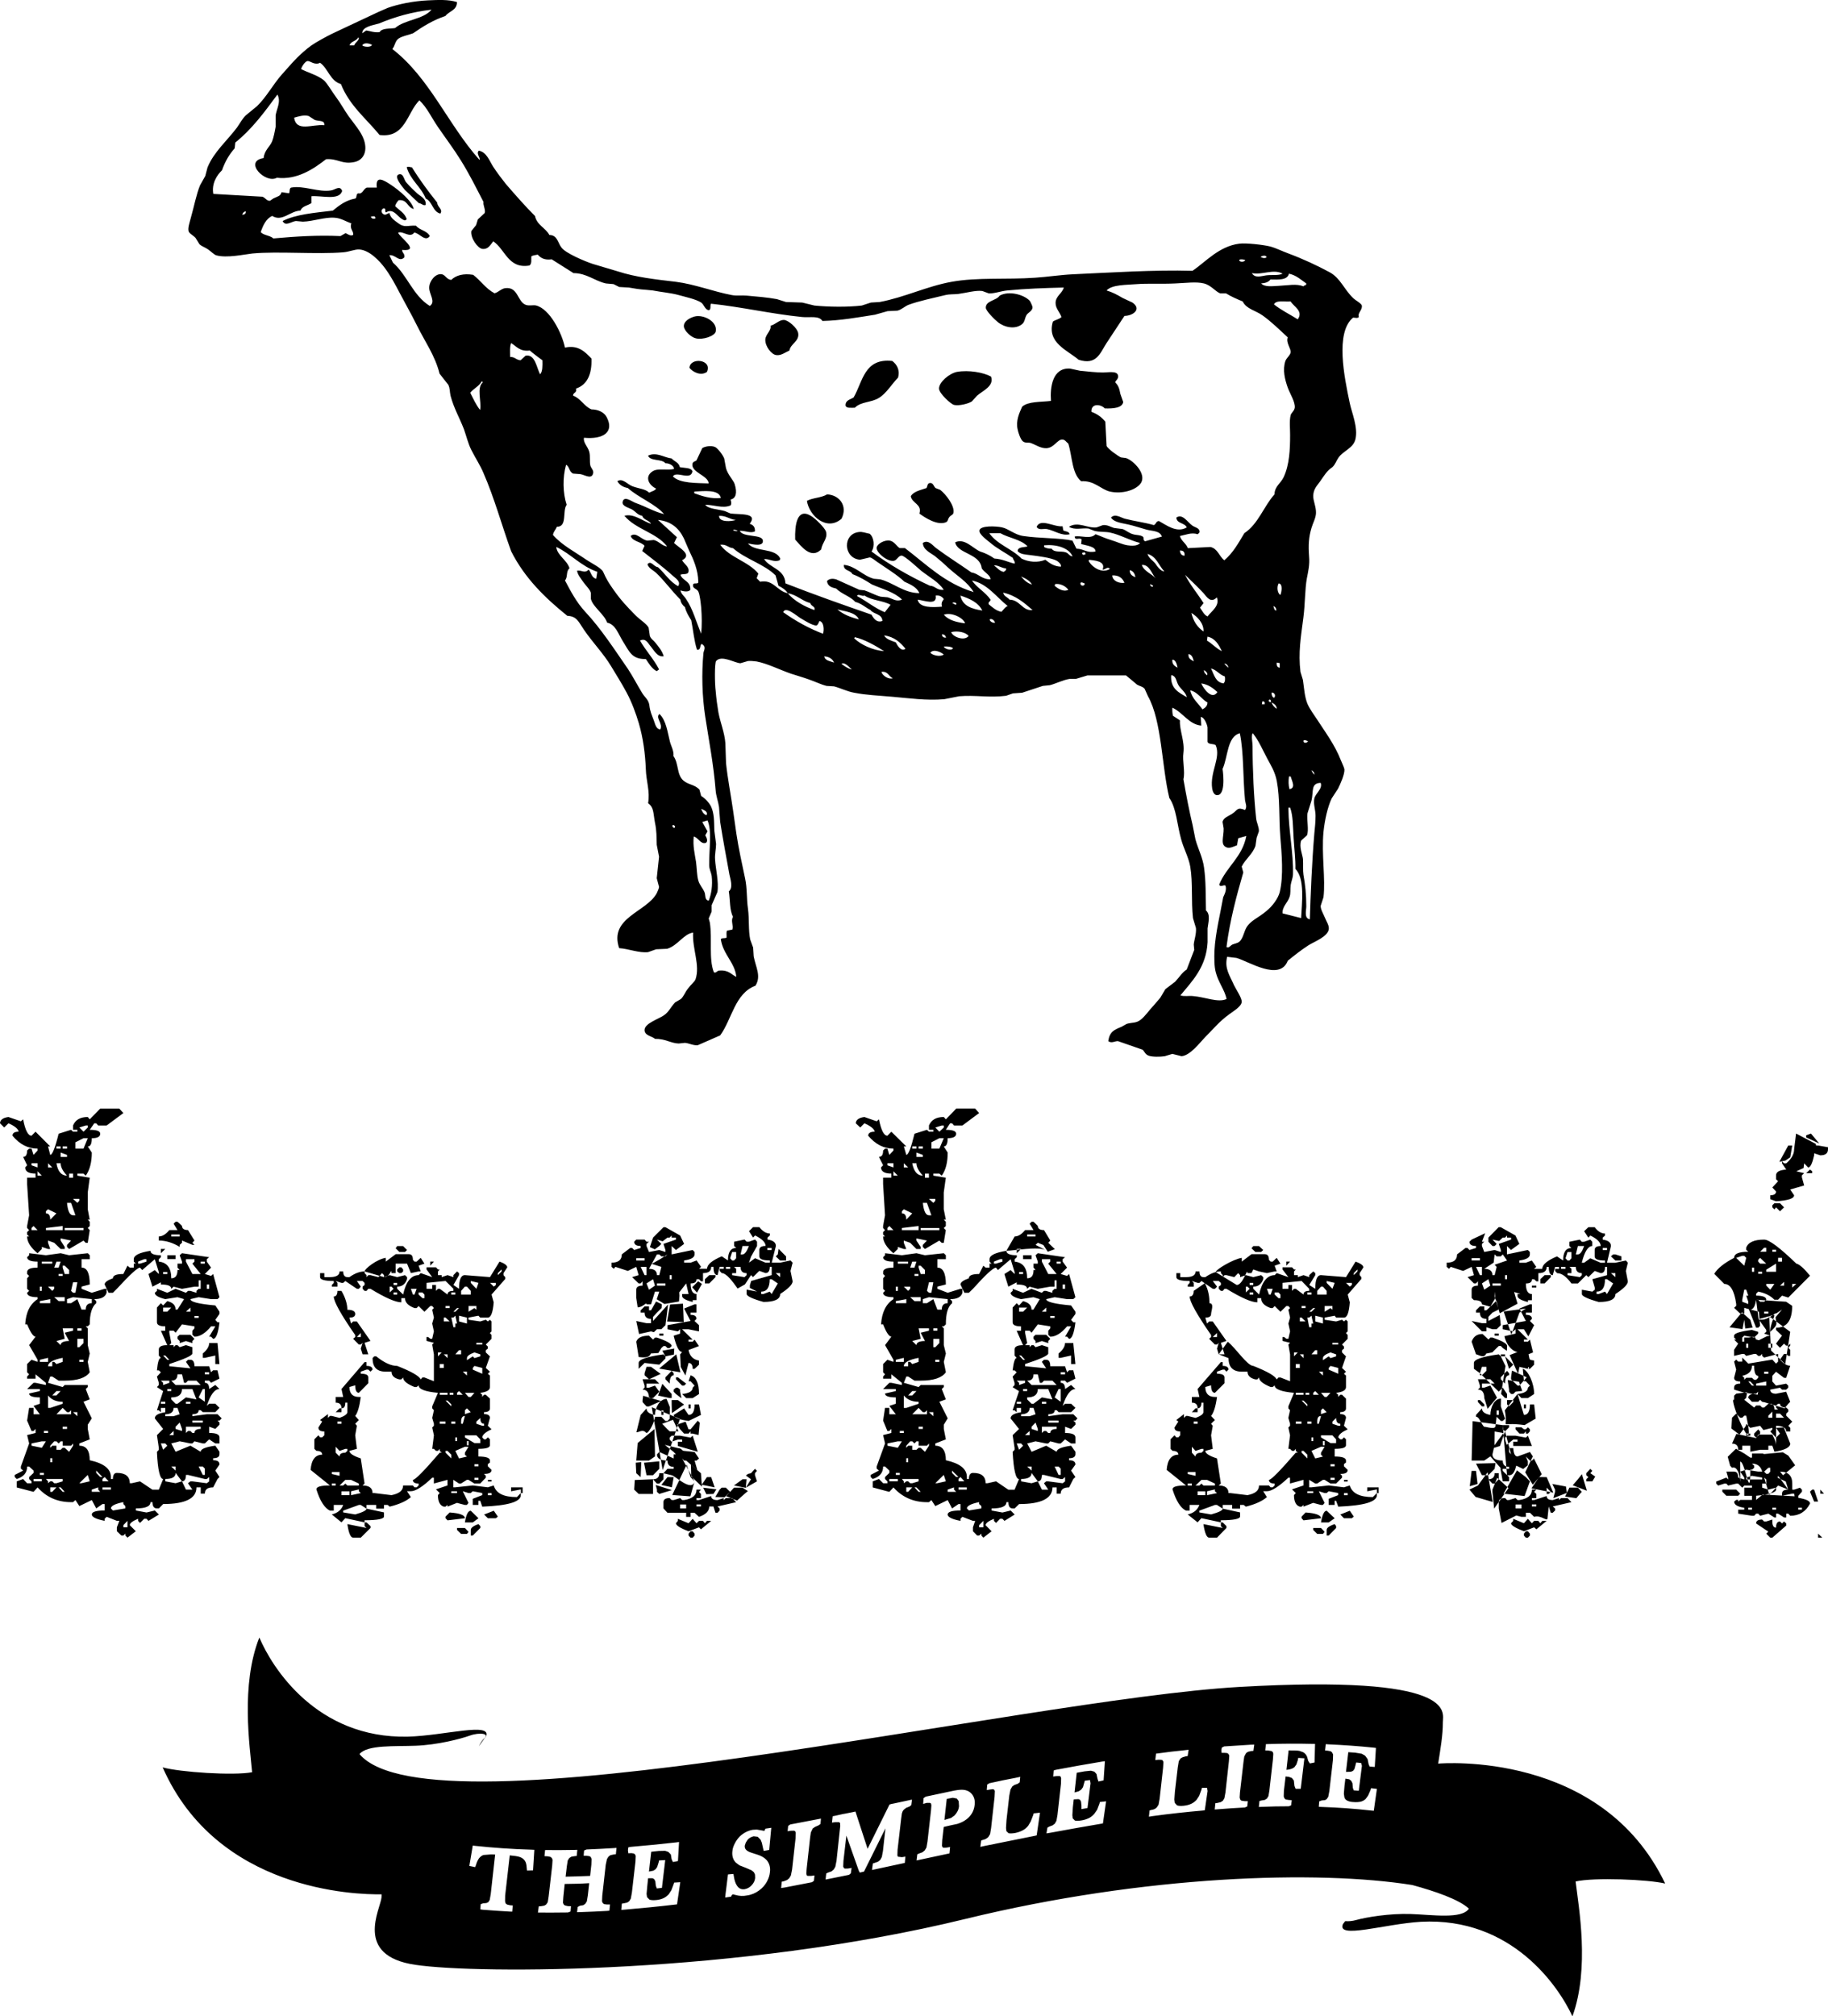 <svg xmlns="http://www.w3.org/2000/svg" width="78" height="86" viewBox="0 0 78 86"><path fill-rule="evenodd" clip-rule="evenodd" d="M18.788 9.11c-.336-.086-.331-.511-.622-.642-.203-.506-.646-.776-.811-1.33.063-.057.149 0 .223 0 .329.532.696 1.028 1.078 1.504.004.195.261.284.132.468m-1.433-1.307c-.118-.097-.125-.411-.32-.37-.263.064.107.505.244.671l.594.562c.119.006.187.123.291.075.031-.272-.225-.368-.367-.494-.151-.14-.302-.284-.442-.444m25.299 4.807c-.139.218-.6.21-.59.52.003.123.363.491.519.614.274.218.739.324 1.034.077.121-.102.101-.25.192-.396.07-.101.245-.16.248-.32 0-.044-.081-.222-.116-.272-.246-.267-.888-.445-1.287-.223m-13.01.888c-.231.063-.474.212-.464.42.007.189.313.474.52.515.289.07.789-.095.839-.29.091-.434-.528-.738-.895-.645m3.234.395c.042.208-.212.366-.222.59-.011.291.264.64.467.662.21.029.38-.116.563-.195.038-.283.432-.394.373-.739-.035-.222-.428-.565-.616-.565-.203 0-.356.197-.565.247m-2.713 1.969c.241-.54-.726-.634-.744-.171.133.174.485.359.744.171m7.91-.466c-1.201-.133-1.258.882-1.65 1.554-.138.095-.349.11-.347.342.029.136.234.094.397.099.259-.267.708-.217 1.028-.419.321-.193.574-.625.815-.862.096-.347-.063-.571-.243-.714m9.509.91c.016-.077.162-.155.12-.297-.047-.21-.442-.114-.688-.122-.196-.001-.604-.037-.934-.074l-.426-.092c-.751-.045-.855.8-.811 1.379-.435.052-.967.015-1.229.244-.13.284-.273.604-.196.96.025.146.129.443.222.516.097.09.239.041.339.075.188.064.425.234.668.222.325-.013.46-.364.668-.37.128-.003.173.104.267.174.172.55.15 1.28.549 1.605.568-.038.839.351 1.229.441.523.115 1.102-.062 1.307-.346.281-.392-.308-.982-.619-1.082l-.22-.03c-.117-.048-.572-.373-.612-.49l-.055-1.036c-.152-.183-.342-.327-.593-.418-.021-.379.406-.328.571-.145.367.01.741-.016.786-.273l-.122-.346c-.049-.279-.104-.37-.221-.495m-5.297-.244c-.322-.177-.945-.288-1.456-.2-.325.065-.771.442-.763.716.01.21.504.657.637.692.218.053.63-.056.765-.149l.221-.245c.239-.21.74-.404.596-.814m-3.057 5.843c.237.174.768.523 1.135.37.099-.046.067-.125.146-.224.075-.093.158-.079.175-.194.043-.304-.334-.783-.568-.963l-.196-.076c-.091-.075-.095-.233-.246-.215-.114.01-.096.143-.146.215-.254.089-.539.138-.668.346.051.311.492.336.368.741m-4.799-.542c.098.645.851 1.307 1.474.765.278-.539-.079-1.017-.614-1.041-.235.147-.619.143-.86.276m.611 2.07c.044-.308.29-.462.201-.764-.055-.163-.457-.558-.643-.667-.601-.362-.69.414-.67 1.013.25.272.671.862 1.112.418m10.298-.987c-.366.044-.945-.357-1.108.025.095.164.288.065.451.097.31.063.62.3.956.22-.02-.131-.181-.112-.27-.166l-.029-.176m-25.842-22.358c-.353-.116-.818-.091-1.232-.073-.631.029-1.266.16-1.726.323l-.393.172-1.526.716c-.362.168-.562.26-.888.443-.379.209-.543.324-.812.565-.34.296-.603.62-.888.936-.383.429-.653.956-1.062 1.354l-.486.399c-.146.143-.248.34-.372.516-.421.561-.985 1.036-1.257 1.699l-.098.371-.222.395c-.158.378-.259.922-.397 1.401-.051.195-.128.416-.094.548.023.109.184.169.299.294l.166.269c.091.089.248.137.372.224.124.088.252.22.341.248.442.132 1.207-.039 1.55-.076 1.065-.1 2.762.042 3.869-.05.26-.02.506-.135.689-.121.438.028.87.495 1.089.788.355.475.627 1.074.936 1.626.15.274.303.559.441.839.327.663.771 1.279.959 2.044l.37.47c.079.153.06.304.099.471.141.536.377.926.571 1.427.107.303.18.62.316.887.175.348.373.638.52.988.463 1.061.771 2.2 1.177 3.327.576 1.148 1.445 1.99 2.397 2.758.415.018.48.26.71.593.393.573.829 1.008 1.159 1.556.224.369.453.735.665 1.129.221.412.394.886.521 1.314.183.625.269 1.292.296 1.941.013.515.188.963.097 1.459.253.181.215.418.294.836.074.34.064.598.075.939l.099.509-.099.915.099.373c-.005.064-.074.217-.099.268-.436.808-2.048 1.039-1.603 2.343.416.028.841.213 1.233.17l.345-.122.468-.021c.458-.137.7-.634 1.108-.691-.039.7.309 1.39.104 1.993-.046.115-.192.217-.327.4-.13.169-.178.331-.298.441l-.247.145c-.19.204-.272.409-.467.542-.22.164-.844.347-.836.642.003.238.357.268.443.37.435-.009.689.19 1.012.198l.27-.028c.181.017.355.119.545.101l.958-.42c.506-.698.623-1.789 1.504-2.119.258-.406.009-.796-.076-1.253l-.023-.372-.125-.345c-.084-.405-.035-.858-.095-1.309-.064-.433-.03-.878-.125-1.305-.133-.635-.277-1.272-.373-1.919l-.14-.986c-.098-.678-.225-1.32-.298-1.997l-.029-.861c-.033-.45-.213-.866-.297-1.312-.05-.294-.092-.611-.116-.909-.043-.316-.05-1.204.018-1.28.231-.274.813.094 1.04.094l.32-.094c.086-.009.23 0 .369.019.473.092.977.352 1.474.524.247.079.515.156.767.247.253.086.498.21.742.271l.32.02c.277.073.567.22.859.271.522.102 1.024.119 1.648.174.677.057 1.436.169 2.193.103l.641-.126c.688-.057 1.295.069 1.998-.02l.293-.102.396-.029.883-.291.297-.03c.275-.072.55-.22.842-.268h.269l.493-.149h1.648l.471.394c.104.064.234.072.323.177l.142.317c.596 1.056.585 3.017.912 4.34.302.438.327 1.128.5 1.748.103.397.322.777.392 1.18.116.684.034 1.458.116 2.197l.127.421c.025.25-.085.542-.094.71l.021.222-.32.836c-.204.135-.313.328-.496.524l-.416.316-.218.368-.274.32c-.203.209-.357.457-.567.62-.188.147-.337.103-.591.173l-.223.125c-.322.132-.504.211-.564.611.149.107.27-.005.415 0l1.058.369c.081.088.107.2.256.253.156.053.467.053.682.021l.324-.099.393.099c.377-.031.8-.604 1.005-.812.354-.348.603-.672 1.042-.986.188-.14.508-.324.52-.52.004-.177-.224-.496-.331-.715-.187-.429-.41-.706-.292-1.207l.399.048c.511.14 1.844 1.018 2.189.12.276-.222.542-.438.887-.662.255-.158.83-.368.864-.691.017-.159-.111-.34-.169-.489-.07-.171-.179-.34-.179-.497l.121-.37c.093-.776-.09-1.828 0-2.786.053-.503.17-1.045.348-1.426l.275-.421c.111-.227.277-.6.271-.815-.011-.089-.097-.254-.151-.39-.259-.662-.665-1.2-1.006-1.728-.147-.217-.331-.473-.423-.688-.123-.306-.138-.652-.192-1.014l-.104-.344c-.1-.817.016-1.483.124-2.316.077-.594.063-1.203.149-1.677.052-.268.129-.58.094-.936-.035-.486-.015-.812.102-1.207.058-.204.188-.425.193-.641.009-.264-.125-.52-.118-.739.013-.283.151-.412.298-.614.169-.243.29-.452.515-.598.132-.119.174-.283.271-.419.216-.292.618-.393.714-.763.131-.507-.162-1.159-.244-1.577-.225-1.074-.625-2.984.146-3.622.122 0 .167.042.248-.025-.071-.17.157-.294.126-.491-.029-.099-.262-.213-.374-.321-.396-.386-.536-.836-.982-1.089-.556-.301-1.153-.578-1.775-.81-.277-.103-.567-.243-.763-.295-.312-.078-1.045-.161-1.333-.124-.868.111-1.434.774-1.997 1.158-1.66-.047-3.501.076-5.101.148-.559.027-1.088.113-1.62.147-1.215.086-2.457-.026-3.553.173-1.058.188-2.009.664-3.076.863l-.372.023-.391.127c-.596.072-1.431.06-2.022 0l-.52-.127-.691-.023-.39-.123c-.4-.074-.868-.113-1.284-.149-.22-.019-.424.016-.64-.024-.797-.151-1.575-.463-2.385-.566-.897-.105-1.709-.196-2.47-.442l-1.084-.323c-.356-.119-1.143-.453-1.323-.689-.168-.206-.17-.539-.521-.543-.164-.309-.532-.417-.614-.81-.433-.433-.832-.891-1.238-1.359-.185-.232-.363-.466-.542-.736-.155-.236-.279-.629-.615-.692-.133.12.075.296.028.395-1.334-1.488-2.13-3.506-3.721-4.73.121-.143.111-.338.269-.447.165-.112.412-.144.619-.225.411-.286.851-.561 1.379-.737.153-.212.491-.232.491-.594m-3.327.915c.664-.28 1.399-.493 2.243-.59-.354.423-1.138.419-1.557.784-.245.036-.559-.004-.661.175-.233.022-.384-.042-.568-.073l-.172.119c0-.278.44-.338.715-.415m-1.252.933c.043-.183.297-.177.368-.343.102.087-.148.226-.175.343h-.193m.537 0c.069-.133.301-.09.416-.022-.039.113-.336.095-.416.022m-2.341.67c.119-.021.315.197.542.071.352.253.428.776.89.908.363.918 1.078 1.473 1.649 2.172 1.105.146 1.172-.959 1.699-1.477.324.301.515.734.787 1.129.313.458.672.931.985 1.436.36.58.629 1.123.964 1.77-.032.117.098.333.052.47l-.293.272-.076.247-.202.249c-.048.291.271.738.468.763.256.029.343-.174.467-.322.509.333.633 1.176 1.53 1.033.133-.049.08-.289.097-.395.071-.044.177-.051.271-.072.126.144.288.243.596.201l.93.588c.559 0 .908.337 1.384.441l.323.028.243.123.416.024c.23.039.417.076.744.097l.273.027c.36.071.771.103 1.105.196.247.071.74.174.96.32.114.078.157.282.298.321.149.02.066-.194.121-.272 1.275.133 2.578.436 3.891.568.348.034.707-.072.864.168.786-.019 1.497-.15 2.241-.267l.539-.152.422-.021c.166-.039.31-.185.471-.249.453-.166 1.017-.281 1.577-.417.16-.04.346-.026.542-.046.358-.047.74-.163 1.029-.126l.273.1c.225.018.518-.096.785-.123.819-.08 1.581-.103 2.419-.125-.063.244-.335.357-.35.64-.008.244.167.389.251.618-.092.097-.264.117-.367.196-.27.904.629 1.221 1.099 1.627.77.244.909-.278 1.192-.713l.763-1.157c.372-.008.749-.289.34-.571l-.415-.194c-.25-.146-.433-.245-.688-.321.234-.256.853-.233 1.303-.271.434-.035 1.063 0 1.623-.028.479-.018.889-.083 1.23 0 .303.075.488.345.693.423h.248c.223.138.463.242.713.345.152.319.543.382.837.589.395.28.738.623 1.084.942-.087.227.137.462.124.634-.007.118-.179.247-.224.373-.128.383-.021.791.1 1.136.104.282.325.612.299.859-.019.139-.152.217-.175.32-.062.246-.02.593-.023.84 0 .607-.027 1.268-.273 1.796-.128.274-.386.394-.393.738-.462.516-.692 1.265-1.286 1.655-.25.419-.488.851-.855 1.157-.221-.163-.278-.499-.595-.567l-.962.05c-.077-.208-.271-.294-.341-.517.257-.05.492-.165.761-.077l.075-.071c.041-.19-.178-.21-.297-.294-.219-.152-.422-.529-.688-.345.015.266.361.216.443.419-.421.256-.879-.105-1.185-.271-.13 0-.12.138-.22.173-.383-.113-.836-.168-1.232-.272-.181-.047-.418-.234-.594-.05.131.208.477.236.74.297.271.061.53.152.789.222.259.064.557.044.643.292l-.713.2c-.117-.041-.022-.137-.105-.2-.12-.078-.265-.053-.416-.1-.159-.041-.292-.164-.441-.22l-.367-.047c-.128-.035-.275-.139-.473-.122l-.271.097c-.384.05-.795-.271-1.181-.025.251.152.551.042.836.075l.248.097c.221.06.447.03.664.073.409.083.835.33 1.283.444-.098.146-.389.124-.541.099-.202-.032-.471-.156-.695-.223-.249-.073-.471-.18-.661-.249-.206.233-.646.04-.887.1 0 .193.214.023.297.127l-.024.193c.234.07.621.099.614.319-.38.075-.465-.108-.815-.122l-.167-.341c-.528-.121-1.396-.092-2.101-.199-.37-.052-.63-.313-.912-.369-.261-.055-.916-.083-.957.127-.038.164.345.433.47.537.276.24.636.416.956.64.012.104.1.124.073.245-.286-.066-.517-.198-.863-.219-.174-.125-.38-.229-.609-.3-.313-.138-.664-.584-1.063-.391.103.5 1.063.466 1.133 1.109.097.167.374.285.374.469-.38.005-.502-.245-.814-.294-.493-.349-1.008-.666-1.506-1.038-.146-.108-.327-.377-.566-.221.005.297.334.426.52.567.197.158.387.323.566.495.367.338.815.594 1.081 1.034-1.233-.372-2.018-1.182-2.932-1.875h-.22c-.125-.06-.227-.285-.423-.318-.227-.043-.538.136-.563.294-.032.216.472.622.74.566.128-.029.19-.222.322-.222.131 0 .708.539.833.644.396.306.732.471.968.813-.298.038-.354-.162-.595-.173-.898-.417-1.735-.899-2.488-1.459.151-.214.105-.604-.077-.756-.183-.037-.31-.09-.442-.076-.732.063-.69 1.123.027 1.183l.415-.098c.087.007.211.115.322.193.359.247.884.575 1.158.841.259.119.526.23.64.488-.661.004-1.131-.459-1.676-.588l-.266-.024c-.472-.125-.776-.543-1.28-.593-.023.264.286.215.366.396.314.117.57.277.832.441.452.194.963.327 1.283.645-.25.109-.415-.05-.617-.098l-.298-.027c-.232-.063-.455-.193-.685-.269l-.223-.025-.986-.444c-.116-.033-.281-.05-.392.07.021.222.202.278.392.322.226.234.595.324.813.568.268.069.427.235.646.345.136.19.498.154.513.468-.246.096-.386-.122-.466-.268-1.242-.429-2.475-.866-3.672-1.334-.029-.616-.659-.641-.912-1.038.244-.012.42.153.668.051l.021-.072c-.206-.469-1.079-.263-1.377-.645.208.039.662.15.637-.118-.021-.29-.853-.121-.986-.42.26-.008.436.115.647.026.012-.198-.081-.279-.222-.324.365-.477-.396-.387-.818-.44l-.242-.103c-.293-.084-.702-.088-.84-.268.357-.008.754.171 1.082.026.048-.058.025-.188 0-.25.231-.05.294-.283.174-.665-.05-.156-.285-.386-.367-.667l-.077-.419c-.069-.173-.281-.44-.391-.49-.204-.086-.47-.007-.547.049l-.244.517c-.037.049-.153.044-.175.15-.061.371.677.497.694.837-.488-.021-1.237.007-1.527-.3.149-.251.771.204.833-.22-.064-.164-.348-.132-.537-.174-.038-.201-.234-.24-.35-.371-.313-.033-.646-.292-1.007-.119.102.25.583.123.742.323.186-.003.376.12.366.244-.301.076-.678-.047-.908.097-.347.216-.194.579.145.741-.06.099-.193.115-.294.174-.175-.168-.436-.166-.721-.276-.22-.084-.414-.359-.64-.215.094.158.235.253.447.292.46.412 1.186.684 1.549 1.113-.434-.105-.733-.304-1.206-.472-.169-.058-.507-.338-.564-.048-.039.18.267.248.393.317.185.111.245.245.443.273.052.188.299.181.374.344-.352-.115-.729-.45-1.133-.344.468.573 1.365.719 1.819 1.304-.199 0-.358-.229-.569-.27l-.268.027c-.265-.033-.485-.394-.718-.199.091.243.438.236.593.419l-.099.222c.41.324.889.677 1.309 1.059.105.099.362.244.223.441-.363-.193-.57-.554-.861-.81-.172-.013-.302-.311-.446-.123.053.176.245.252.369.366.358.338.666.771 1.034 1.138.021.145.099.246.196.323.054.223.165.395.268.559.084.419.124.889.246 1.257.182.03.105-.196.2-.246.221.123.084.276.074.394-.081.881-.056 1.82.075 2.689.145.962.359 2.047.446 3.156.016.239.109.474.144.711l.05.639c.114.73.255 1.474.395 2.249.032.169.173.563-.026.714.059.361.029.811.179 1.087-.107.171.029.371-.028.544l-.225.045c-.045.058-.014.197-.022.295-.057.051-.216 0-.245.076.094.647.61 1.002.66 1.601-.209-.091-.318-.3-.715-.269-.103-.01-.154.137-.244.069-.223-.577-.061-1.41-.17-2.117l-.048-.174.125-.293v-.273l.247-.562c.065-.436-.081-1.006-.101-1.387-.018-.221.043-.45.043-.662l-.074-.566c-.013-.409 0-.734-.144-1.039-.084-.164-.277-.366-.419-.443l-.072-.27c-.207-.225-.479-.203-.69-.391-.288-.261-.185-.708-.42-1.042.025-.219-.096-.41-.15-.613-.109-.433-.159-.899-.446-1.18-.192.156.167.414.031.663-.185-.029-.216-.245-.274-.394-.092-.252-.152-.344-.192-.664-.036-.216-.19-.317-.299-.492-.207-.336-.411-.733-.614-1.037-.555-.802-1.145-1.716-1.821-2.437-.38-.41-.625-.887-.864-1.336.134-.147.032-.39.194-.516-.106-.361-.53-.546-.564-.913.632.304 1.051.82 1.75 1.062l-.048.296c-.199-.045-.211-.263-.318-.389-.188.176-.277.013-.498.045.031.182.155.323.272.491.091.134.287.31.319.465v.251c.092.348.577.653.691 1.008.361.076.464.46.683.813.263.408.361.753.97.74.135.193.247.409.466.518l.099-.076c-.23-.447-.564-.792-.814-1.231.263-.124.347.137.473.27.117.138.268.447.539.401-.072-.241-.225-.415-.371-.597-.076-.094-.174-.138-.221-.272l-.051-.346c-.066-.156-.376-.344-.566-.537-.385-.393-.61-.629-.933-1.085-.198-.283-.306-.45-.443-.765-.072-.164-.529-.384-.719-.516-.461-.32-1.05-.624-1.423-1.058.025-.146.119-.223.17-.348.455.008.223-.68.415-.937-.164-.5-.177-1.164-.025-1.705.148.065.12.29.299.373l.319.025c.207.045.486.236.539-.048.028-.11-.099-.22-.121-.321-.041-.182.007-.393-.048-.591-.069-.231-.264-.382-.224-.592.826.079 1.309-.245.965-.886-.112-.208-.367-.322-.646-.324-.319-.133-.453-.468-.785-.586-.004-.144.177-.103.124-.3.48-.163.687-.611.661-1.284-.259-.264-.549-.594-1.13-.465-.128-.619-.646-1.652-1.233-1.797-.119-.03-.305.028-.447-.03-.353-.14-.317-.77-.859-.71-.175.017-.298.177-.466.22-.373-.196-.593-.543-.911-.787-.411-.067-.732.016-.937.217-.215-.024-.246-.225-.421-.245-.25-.026-.506.276-.519.566-.007.284.294.611.026.789-.712-.432-.965-1.319-1.573-1.847l-.153-.319c.27-.025.417.312.638.096.031-.167-.092-.183-.094-.32.832.079-.14-.557-.168-.74.216-.077.504.251.687 0 .221.019.47.42.664.149-.119-.233-.443-.251-.591-.442-.374-.023-.481.111-.785-.126-.17-.128-.293-.204-.351-.418l-.17.076c-.16-.003-.232-.209-.073-.273.134.011.016.113.099.174.357-.225.513.28.812.341l.076-.046c-.084-.272-.32-.381-.498-.565.032-.107.088-.182.15-.25.379-.044.363.311.645.374-.072-.332-.6-.782-.984-1.037-.279-.18-.66-.431-.593.125h-.419c-.159.044-.18.293-.369.244-.107.018-.056.18-.122.22-.421.077-.697.297-.967.518-.769.093-1.569.154-2.141.443.116.249.38.017.567 0l.297.027c.442-.011.934-.201 1.354-.167.268.012.494.17.715.24-.089.234.108.33.076.493-.111.064-.236-.037-.322-.076l-.22.126c-.964-.046-1.892.014-2.862.1-.144-.133-.412-.126-.541-.269.103-.292.226-.568.489-.692.431.268.76-.212 1.207-.226.07-.193.315-.215.469-.321v-.292c.447-.035 1.188.195 1.311-.225-.094-.258-.303-.045-.473-.023-.535.09-1.178-.22-1.697-.121-.093.016-.055.174-.095.244l-.32-.047c-.051.173-.146.167-.35.267l-.146.1c-.139.006-.182-.114-.317-.174l-2.1-.12c-.078-.436.144-.789.369-1.006.131-.368.307-.677.543-.938l.026-.247c.711-.569 1.254-1.309 1.797-2.047.166.303-.037.613-.076.891v.485c-.036.204-.092.483-.149.618-.089.227-.331.378-.363.715-.883.139.087 1.116.564.839.862.105 1.575-.38 2.099-.79.499-.04.682.233 1.202.122.359-.068.587-.409.421-.932-.121-.368-.421-.691-.667-1.035-.176-.249-.326-.533-.52-.792-.212-.283-.386-.613-.542-.74-.262-.212-.729-.339-.958-.469.037-.132.179-.326.268-.339m.316 2.511c.18.063.433.001.404.224-.521-.05-1.188.307-1.286-.321.186-.053.405-.126.619-.073l.263.17m-3.096 4.045c.017-.079.068-.131.151-.152.01.113-.062.145-.151.152m5.494.072c.104-.002.173-.047.195.071-.056.052-.201.022-.195-.071m37.962 1.726c.034-.049.26-.101.244.023-.083.046-.177.017-.244-.023m-.911.122c.081-.04.158-.01.243 0 .023.099-.263.12-.243 0m.537.567c.457.09.91-.192 1.31.023-.184.094-.471.039-.712.075-.207.028-.466.132-.598-.098m1.581.023c.317.07.515.263.738.417.018.103-.104.067-.122.127-.278-.127-.666-.041-1.057-.024-.262.011-.591.065-.745-.103.181-.01.313-.059.4-.168.347.005.722.034.786-.249m-.639 1.311c.088-.197.459-.101.713-.126.113.209.561.41.301.763-.342-.215-.71-.393-1.014-.637m-32.592 2.244c0-.135-.026-.458.042-.594.235.143.374.372.797.317.169.148.356.282.537.417.005.239.012.476-.095.597-.148-.244-.205-.878-.623-.792l-.212.195c-.191-.01-.244-.153-.446-.14m-1.703 1.526c.143-.184.38-.275.492-.493l.047.046c-.283.234-.047.824-.118 1.181-.172-.21-.291-.481-.421-.734m9.56 4.213c.387-.015 1.058-.108 1.134.273-.404.052-.822-.083-1.134-.2v-.073m1.772 1.211c-.174.067-.73.112-.714-.175.309-.013.44.15.714.175m-2.514.736l-.807-.736c.551.053.893.347 1.104.786l.224.519c.187.381.381.82.393 1.332.013.129-.21.02-.222.119-.041.174.154.164.222.298.068.141.101.473.123.69.029.356.034.773 0 1.11-.212-.499-.355-1.054-.644-1.478-.079-.13-.203-.202-.243-.37.125.04.339.084.425-.025.021-.38-.336-.38-.425-.642.109-.053.319.011.344-.124.049-.218-.189-.336-.272-.495.477-.242-.167-.548-.342-.738l.12-.246m2.59-.29c-.032.06-.151.003-.193 0 .036-.073.126.007.193 0m12.116 1.203c-.401-.419-1.04-.597-1.377-1.085h.47c.365.209.884.263 1.163.564-.163.052-.409.007-.423.2.112.144.352.146.542.172.376.049.877.108 1.138.245.059.043.199.147.164.249-.309-.016-.481-.156-.661-.295-.332.137-.721.096-1.016-.05m-11.153.987l-.149-.15.072-.197c-.431-.526-1.225-.68-1.626-1.23.264-.034.335.127.547.146.524.466 1.313.669 1.813 1.159l.125.445c.165.077.304.173.396.316.393.069.599.325.963.422.02.133.24.145.172.295-.387-.133-.865-.383-1.135-.718-.463-.084-.604-.598-1.178-.488m12.115-1.554c.511-.048 1.047.096 1.215.468-.136.003-.157-.13-.301-.171-.192-.063-.469.026-.592-.152-.132 0-.238-.023-.322-.073v-.072m5.993.443c-.138-.003-.186-.1-.199-.22.142-.008.219.06.199.22m-4.366-.123l.105-.022.043.069c-.048.044-.154.08-.148-.047m3.106.44c-.109-.125-.262-.209-.321-.393.385.104.477.491.717.745-.153 0-.303-.215-.396-.352m-2.806-.142c.185.029.728.038.568.423.123.001.205-.157.316-.034-.343.212-.76-.067-.912-.343l.028-.046m2.242.219c.32-.025.421.364.586.567-.178-.203-.483-.286-.586-.567m-5.895.297c-.189-.037-.272-.183-.414-.273.147-.034.329.116.518.125.01.091-.049.111-.104.148m5.622.225c-.137-.05-.242-.122-.244-.299.15.031.218.141.244.299m2.908 1.106c-.258-.411-.565-.764-.791-1.208.146.147.542.512.791.785.147.169.305.445.568.178.138.363-.23.587-.398.814-.156-.072-.221-.238-.322-.374l.152-.195m-3.375-.865c-.217.031-.508-.069-.52-.318.293-.012.44.123.52.318m-3.946.074c-.204-.059-.34-.196-.469-.346.188.082.377.174.469.346m-1.768.645c-.214-.321-.574-.5-.795-.817.651.125 1.048.71 1.526 1.086-.117.05-.178.163-.267.25-.238-.049-.38-.196-.542-.323-.036-.121.078-.103.078-.196m3.839-.719c.053-.045.12.011.178.026.007.138-.207.121-.178-.026m-1.083.055c.208-.038.461.088.563.245-.221.099-.439-.052-.583-.173l.02-.072m9.609.465c-.126-.086-.157-.336-.072-.494.191.008.127.382.072.494m-5.424-.394c-.01.087-.146.021-.125-.072l.125.072m-6.128.593c-.085-.11-.248-.14-.271-.3.542.123.898.435 1.251.742-.429.054-.535-.436-.98-.442m-6.187-.175c.293.208.792.211 1.109.393l-.247.317c-.439-.179-.769-.471-1.186-.69.044-.121.205.03.324-.02m2.264.175c.279.026.843.269.767-.174.18-.024.278.049.349.15-.07.1-.122.165-.076.321-.387.031-.968.065-1.04-.297m2.759.463c-.452-.068-.85-.198-.934-.638.393.128.761.289.934.638m-1.104-.267c-.055.049-.114-.039-.178-.05.038-.053.195-.028.178.05m13.648.267c-.099-.001-.092-.12-.127-.194.073.034.132.079.127.194m-18.726-.046c.273.072.783.113.913.422-.36-.089-.674-.216-.913-.422m-1.577.37c.251.149.456.282.665.318.093-.021.099-.125.148-.196.197.043.201.404.148.544-.632-.24-1.187-.558-1.697-.918.097-.276.567.151.736.252m17.199.57c-.262-.18-.439-.44-.518-.793.256.162.531.44.518.793m-11.083-.715c.339-.123.839.137.909.366-.38-.043-.712-.14-.909-.366m1.959.197c.086-.047.209.043.227.145-.13.023-.246-.095-.227-.145m-1.643.545c.265-.068.621 0 .742.164-.184.235-.682.036-.742-.164m-.223.24c-.097-.004-.176-.037-.17-.149.1.008.159.055.17.149m-2.14.196c-.193-.074-.407-.122-.5-.298.44.064.69.298.912.571-.175.14-.348-.132-.412-.273m-1.748-.221c.417.097.877.361 1.248.596-.475-.036-.974-.261-1.276-.546l.028-.05m15.025.147l.022-.169c.338.072.48.347.615.619-.251-.117-.406-.317-.637-.45m-10.836.322c-.053.127-.36.039-.395-.069.156-.012.305 0 .395.069m-.968.197c.139-.187.47-.016.573.074-.168.119-.481.026-.573-.074m11.241.367c-.109-.073-.251-.114-.223-.315.149.03.185.166.223.315m-15.35.052c-.166-.067-.386-.077-.418-.267.209.015.348.104.418.267m14.658.218c-.116-.068-.242-.133-.223-.343.172 0 .203.276.223.343m-14.342-.165c.137-.095.336.149.443.241-.181-.044-.311-.143-.443-.241m18.701.165c-.102-.01-.138-.088-.125-.219l.125.023v.196m-2.195 0l-.169-.166c.045-.033.179.061.169.166m-.2.668c-.349-.041-.404-.377-.539-.637.251.061.355.268.593.342.016.127.016.216-.054.295m-.709-.344c-.055-.061-.134-.099-.128-.224.069.047.19.135.128.224m-13.405.121c-.139.073-.442-.087-.486-.268.29-.038.307.204.486.268m12.543.813c-.335-.2-.705-.361-.666-.934h.051c.169.069.169.259.245.394.096.188.326.316.37.54m1.307-.22c-.23.359-.592-.141-.69-.369.307.045.506.203.69.369m-.637.74c-.181-.266-.444-.447-.521-.814.333.081.468.375.735.518-.005.169-.111.231-.214.296m3.05-.494c-.073-.031-.104-.117-.104-.222.138-.018.198.155.104.222m-.124.177c-.089.018-.123-.052-.075-.101.068-.009.068.055.075.101m-.392.096l.021-.121c.089-.014.109.039.097.121h-.118m.637.195c-.1-.06-.18-.143-.225-.271.117.056.213.125.225.271m-4.429.299c-.027-.101-.034-.216-.027-.346.446.2.708.717 1.232.763l-.021-.367c.149 0 .267.307.289.441v.616c.039.13.263.07.35.148.23.537-.257 1.14-.151 1.85.021.135.084.253.174.276.391.068.313-.825.269-1.115.232-.498.189-1.378.736-1.523.171.783.13 1.923.223 2.859.023.147.098.275 0 .417-.346-.145-.308.007-.563.168-.145.097-.362.156-.396.342l.046.274c.011.37-.167.72.149.817.124.035.278-.043.421-.097l.054-.301.344-.096c-.173.906-.847 1.308-1.157 2.07.051.143.188-.01.266.047.063.171-.037.371-.096.494-.124.714-.332 1.508-.374 2.296-.009.296-.011.66.057.906.103.418.382.753.461 1.139-.352.171-.917-.083-1.43-.124-.186-.022-.351.028-.541-.028.498-.605 1.105-1.204 1.16-2.268v-.592c.028-.244.135-.593-.068-.762-.017-.683 0-1.24-.082-1.826-.054-.425-.258-.808-.367-1.206l-.123-.617c-.135-.568-.27-1.249-.39-1.95.08-.334-.051-.771 0-1.126.063-.491-.174-.954-.149-1.386l-.296-.193m3.395 1.303c0-.195-.063-.41 0-.561l.026.02c.256.329.397.683.614 1.086.141.263.318.539.394.934.139.74.088 1.615.149 2.367.059.723.146 1.675-.024 2.372-.069.269-.31.599-.57.807-.352.295-.62.379-.812.642-.154.212-.162.514-.344.667-.084.067-.191.074-.3.122-.076.038-.144.165-.246.102.149-1.153.428-2.178.717-3.18l-.068-.251c.152-.313.474-.538.588-.885l.049-.342.096-.273c.014-.18-.102-.377-.117-.563-.097-.875-.152-2.082-.152-3.064m2.168-.241c.059-.058.14.003.198.022-.04.082-.205.1-.198-.022m.466 1.449c-.042-.057-.102-.111-.121-.193.054.05.135.078.121.193m-1.06.617c-.044-.17-.047-.348-.021-.541h.074c.046.188.235.492-.053.541m.939.495c.096-.39-.041-.752.393-.763.093.255-.223.446-.271.666-.049.245.052.482.052.736 0 .237-.025.518-.052.762-.102 1.225-.159 2.584-.191 3.656-.256-.041-.152-.388-.152-.55 0-.516-.045-.928-.122-1.353-.028-.178-.007-.428-.02-.669-.016-.174-.173-.524-.076-.787l.245-.222c.094-.211-.014-.659.023-.936l.171-.54m-.983.295h.073c.125.33.119.811.148 1.284.027.463.086.932.076 1.329.414.409.277 1.448.245 2.096l-.792-.201c-.021-.285.212-.447.293-.688.063-.16.029-.325.053-.516.022-.158.096-.302.099-.473.021-.891-.185-1.852-.195-2.758v-.073zm-24.832.323c-.127-.048-.183-.152-.225-.275.102.053.31.11.225.275m.222 2.582c.047.416-.015.788-.125 1.06-.179-.022-.133-.228-.173-.341-.064-.172-.221-.325-.272-.517-.063-.218-.061-.523-.097-.791-.06-.373-.14-.685-.098-1.086.2.049.286.333.51.273.125-.065.022-.262-.02-.322l.097-.171-.223-.4.223-.068c.201.446.062 1.236.072 1.921.004.166.08.292.106.442m-1.678-2.141c.052-.053.081.003.118.025l-.021.073c-.06 0-.094-.037-.097-.098m-24.413 12.072l-.447.457-.084-.099c-.318 0-.526.118-.629.361v.185h.185v.08h-.185l-.084-.08-.53.167c-.149.603-.27.903-.358.903l-.094-.36h.094l-.627-.63-.172.172c-.144 0-.27-.227-.357-.699l-.097.084-.531-.183c-.24.032-.359.128-.359.269l.179.178.18-.178c.269.114.417.238.435.357-.172 0-.262.058-.262.172.302.366.661.551 1.072.551v.08l-.174.188-.086-.268h-.102l-.086.08c0 .188-.059.272-.17.272l.17.357-.082.091c0 .174.145.264.441.264v.176h-.359v.268l.086 1.334-.086.458v.085l.086.09-.086.086v.1l.086.086h-.086c0 .228.146.467.447.715l.18-.182v-.088l.266.088h.094l-.094-.264v-.096l.264.096.274.264h.172v-.088l-.172-.271v-.093l.444.093-.172.186v.086l.09.088.614-.359.095.096h.086l.084-.541-.084-.09.084-.085v-.184l-.084-.089h.084l-.084-.443v-.717l.084-.629-.528-.088v-.087h.264l.095.087c.17-.239.258-.573.258-.984l-.172-.26c.117 0 .172-.119.172-.353.246 0 .359-.067.359-.19 0-.114-.146-.167-.447-.167l.192-.277h.084l.086.093h.357l.716-.532-.173-.188h-.816zm2.143 6.065c-.474.076-.711.193-.711.357v.104l.086.086h-.086v.17h-.17l-.1-.082-.174.354c-.298 0-.446.06-.446.183-.234.083-.353.172-.353.264l.17.354h.183l.168-.169c.552-.599.878-.903.988-.903l.094.102.538-.461.171.55v.082l-.171-.171-.271.171.169.538.361-.184v.092c.295 0 .443.055.443.185l.099-.093.358.093.532-.093h.179v-.268h.087v.36h-.086l-.095.089v.08l-.257-.08h-.103l-.087.08-.443-.17-.354.169-.44-.169v.089l-.091.08c0 .11.149.199.446.272l.521-.083.28.083-.28.446h-.082c0-.186-.115-.303-.354-.362l-.176.185-.097-.096-.168.186v.627c0 .113.111.174.355.174v.187h-.187l.272.616c-.233 0-.36.06-.36.182v.262l.088.099c-.077 0-.136.172-.168.532h.08l.088.083-.168.183.08.268v.093l-.08.087.265.172-.265.817h.08l.088.083v-.184h.188v.184c-.297.045-.446.129-.446.264l.355.45-.265.263.08.543v.083l-.08.087c.032.773.13 1.16.265 1.16l-.185.453h-.273l-.529-.354-.354.079h-.083c0-.291-.188-.44-.552-.44-.111 0-.168.086-.168.26h-.086v-.085c0-.349-.302-.583-.903-.715 0-.415-.145-.62-.444-.62v-.096l.444-.174-.084-.446v-.181l.172-.27-.353-.708.265-.101-.17-.441.086-.086v-.087h-.985l-.086.087-.624-.18.094-.268h.086l.272.176h.258c.549 0 .906-.121 1.069-.358l-.084-.443.084-.356-.084-.357v-.718l-.086-.086h.086l.084-.084c0-.463.1-.756.276-.902v-.089l-.084-.084c.296 0 .469-.089.527-.272v-.169h-.082l-.549.169-.437-.169v-.093l.35-.092c0-.479-.114-.719-.35-.719v-.359h.35v-.168l-.084-.086-.795.086-.362-.086-.628.086-.717-.086v.086l-.086.084c0 .119.146.188.447.188v.256c-.301 0-.447.064-.447.19v.082l.086.081-.086.102v.448l.086.089-.086.08c0 .123.146.189.447.189v.083c-.32.206-.502.563-.529 1.075h.082c.146.354.265.525.359.525l-.273.361.361.625v.089l-.26-.089-.188.183v.351l.086.087-.086.096v.09h.359v-.186l.443.363v.093l-.442-.094h-.086l-.273.266h.543v.086l-.457.104c0 .11.152.166.457.166v.271l-.27.091.27.357h-.27v-.272h-.188l-.086.542.188.443h.086l.086-.088v.173l-.359.09.086.357-.353.984v.089l.097.085-.359.185v.089l.085.085c.294-.092.444-.267.444-.532h.086l.188.174v.099l-.188.175v.085l.102.1v.081h-.189l-.17-.181-.274.1v.259l.718.187.174-.189c.375.419.853.629 1.428.629h.084l.103-.089.166.256.532-.256.188.356.268-.187h.093v.275c-.36 0-.549.057-.549.172 0 .107.188.2.549.27v-.089l.083-.083.438.172h.105l-.105.275v.168l.191.184h.087l.084-.082v.082l.09.09.355-.273-.256-.258c0-.086.115-.176.354-.274v.089l.083.088.176-.177h.1l.085.089.442-.27-.171-.172-.356.085-.456-.085v-.089c.42 0 .625-.087.625-.268h.085c0 .181.065.268.193.268h.08l.185-.187c.948 0 1.42-.238 1.42-.71h.182v.267h.175c0-.178.116-.267.354-.267l.188-.358.083-.085-.178-.273.178-.259c0-.125-.087-.183-.271-.183v-.086c.184 0 .271-.058.271-.177v-.098l-.178-.26c-.416.057-.624.142-.624.26l-.438-.26-.633.26-.184-.355.359-.092.457.092h.085l.088-.092.357.092h.086l.185-.174.262.174h.178v-.258c0-.129-.147-.189-.439-.189v-.268l.262.095.178-.181v-.09l-.083-.085h.083l.091-.095-.174-.175h-.46l-.614.083v-.083c.181 0 .267-.058.267-.172h.087l.092.083h.532l.178-.184-.178-.176h-.262l-.102.091c.155-.479.336-.718.541-.718l-.178-.173-.262.173c0-.181-.064-.266-.185-.266v-.092h.185l.081.092.358-.178-.083-.355h-.186l-.088.085-.081-.257h-.628c0-.187-.061-.275-.173-.275h-.103l-.087.089.19.275-.9-.089v-.093c.641-.211.974-.36.985-.449v-.27l-.275-.088-.267.088-.094-.088h-.082l-.085.088v-.088h-.182l.084-.089-.084-.441v-.086h.183l.085.086.273-.356.532.084v.085l-.088.102v.173l.088.082c.229 0 .464-.145.709-.441h.181l-.262.441h.081l.088.092c.123 0 .216-.236.271-.707h-.084l-.095-.102.178-.254v-.096l-.177-.266c-.713-.063-1.063-.152-1.063-.269l.352-.083.53.083h.275l.083-.083-.271-.989-.087.081-.266-.081.266-.272-.183-.256v-.104l.102-.084-1.16-.17-.098.086.098.271v.086h-.192v.17l.094.102h-.094c0 .238-.089.354-.266.354 0-.436-.173-.674-.531-.711v-.104l.088-.084v-.084c-.296 0-.446-.066-.446-.189m-4.814-3.735v.178l-.26-.091v-.087h.26zm0 2.852h-.26v-.09l.086-.085.174.175zm.179 9.008h.176l-.176.277-.439-.09v-.096l.439-.091zm-.353 1.607h.354v.1h-.354v-.1zm.353-12.938h-.18v-.187l.18.187zm-.084 4.735h.084v.18h-.084v-.18zm.444.532v.173h-.444v-.089l.444-.084zm-.094 2.504v.172h-.35v-.089l.35-.083zm-.35 4.907h.174v.086h-.174v-.086zm.084-9.011h.445v.086h-.445v-.086zm.091 7.222h.175v.086h-.175v-.086zm.533-9.281l-.265.27c0-.185-.062-.27-.184-.27v-.089l.09-.085.359.174zm.266.54v.175h-.714v-.09l.714-.085zm0 10.79v.1l-.266.081h-.094l-.084-.081h-.086l-.094.081v-.081l-.09-.1h.714zm-.444-13.289h-.18v-.178l.18.178zm.084 5.084v.093l-.084.089-.18-.182h.264zm-.264 3.396c0-.158.211-.279.624-.358v.172l-.266.093-.095-.093h-.083v.187h-.18m0 1.244c.136.176.343.271.624.271v.085l-.53.176h-.094v-.532m.264 1.957h.095l.094.092.086-.092h.086v.188h.358l.084-.096v.096l-.166.26-.19-.17h-.087l-.086.083h-.18v-.173h-.178l-.086.09v-.09l.17-.188zm-.17.721h.086v.172h-.086v-.172zm.264 1.244l-.178.19h-.086v-.19h.264zm0-4.108h.18l-.18.186h-.178l.178-.186zm.18-5.521l-.086.256h-.188l.095-.256h.179zm.172 1.517v.167h-.258l-.188-.167h.446zm-.352-6.429h.178v.093h-.178v-.093zm.18.716c0 .16.089.336.272.528-.242 0-.392-.177-.452-.528h.18zm.528 7.04v.102l-.356.086.19.354c-.238 0-.362.063-.362.176l-.18-.176.352-.094-.086-.448h.442zm-.442 3.394l.187.184h.09l.082-.083v.172h-.625l.266-.273zm-.172-5.711h.172v.082h-.172v-.082zm.086 9.102l.172.189h-.086l-.172-.189h.086zm.272-14.18v.085h-.272v-.186l.272.101zm-.186-.361h.187v.093h-.187v-.093zm.086 5.085l.19.184v.171h-.19l-.086-.272v-.082h.086zm-.086 6.868h.187v.095h-.187v-.095zm.086-8.475h.806v.09h-.806v-.09zm.272-1.072l.187.529h-.103c-.137 0-.224-.176-.256-.529h.172zm.084 4.023l.801.083v.173c-.172 0-.258.088-.258.273h-.18l-.178-.446-.269.173h-.172v-.173l.256-.083zm-.166-5.271h.166v.176h-.166v-.176zm.351 4.636l-.082.445h-.103l-.084-.08.084-.365h.185zm.084-3.558v.082l-.084.088-.185-.17h.269zm-.084 9.097v.172l-.185-.172h.185zm.263-11.685h.181l-.181.445h-.345v-.271l.345-.174zm-.263 8.108h.177v.102h-.177v-.102zm.263.449v.181l-.18.177h-.083v-.357h.263zm.095-9.099h.086v.085l-.181.18-.18-.18.275-.085zm-.274 9.991h.18v.091h-.18v-.091zm.36 4.912l.084.273-.35.081h-.094l.36-.354zm.446.532v.095l.085.095h-.359v-.095l.274-.095zm.182-.443h-.097l-.171-.175v-.099l.268.274zm.263.185h-.263v-.1l.093-.085.17.185zm-.263.259h.359v.094h-.359v-.094zm.359.896c0-.104.177-.199.532-.268v.081l.084.086v.101l-.53.089-.086-.089m.707.53v.275h-.174v-.09l.174-.185zm.711-11.16h.1v.104l-.275.086h-.083v-.086l.258-.104zm1.342-1.597l-.085.083.167.273h-.35c-.147.179-.298.271-.447.271v.174c.29 0 .587.088.891.271v-.086l.098-.09v-.096l.444.186h.088l-.088-.09.088-.096-.276-.445c-.167 0-.256-.062-.256-.175l-.098-.099-.094-.081h-.082zm-.627 1.343l.188-.182h-.188v.182zm.36 5.436v.092l-.263.093v-.094l-.097-.092h.36zm-.36.899h.188v.085h-.188v-.085zm.188 1.778l.085.096-.176.173-.097-.269h.188zm-.091-7.309h.176v.082h-.176v-.082zm.347 1.513l-.171.176h-.176v-.176h.347zm-.256 2.046l.172.182h-.087l-.176-.182h.091zm.521 2.233l.094.272-.261.083h-.354v-.083c.237 0 .354-.097.354-.272h.167zm.192 3.133c.112 0 .169-.092.169-.273h.087l.72.174h.083l.102-.085v.185l-.102.081-.614-.081h-.086l-.104.081.188.272h-.274l-.169-.354-.273.081-.439-.081v-.1c.292 0 .439-.085.439-.26l.273.36zm-.628-9.478h.354v-.165h-.354v.165zm0 5.542h.171v.086h-.171v-.086zm.269 1.788v.175h-.182l.182-.175zm-.098-8.382h.358v.086h-.358v-.086zm.457 5.965l.089.363h.08l.087-.092h.36l.182.185h-1.072l-.184-.185c.177 0 .266-.086.266-.271h.192zm.444.629l.172.441-.447-.085-.36.271h-.083l-.184-.186v-.085c.303 0 .457-.118.457-.356h.445zm-.718 3.304v.174l-.183-.174h.183zm.176-1.874l.098.271v.088l-.273-.088v-.095l.175-.176zm0-3.746l-.094.082v.092l.094.094v.087l.267-.087.275.087v-.087l.088-.094-.173-.174h-.457zm.63-3.223v.104l-.088.086.354.442h-.354l-.275-.528v-.104h.363zm-.173 2.063v.176h-.19l.19-.176zm-.19 4.018h.19v.085h-.19v-.085zm.629 1.064v.095c-.182 0-.266.063-.266.173h-.088l-.085-.085h-.103l-.087.085v-.268h.629zm-.354-.262h.445v.086h-.445v-.086zm.088-4.46h.179v.079h-.179v-.079zm.443 3.116v.542l-.265-.186.179-.356h.086zm-.086 3.304l.086.089v.27h-.086l-.178-.359h.178zm-.091-8.739h.177v.086h-.177v-.086zm.362 3.473c0 .148-.094.294-.271.446v.185h.086l.446-.099v.363h.178l-.083-.896h-.356m-.185 1.245h.185v.089h-.185v-.089zm.083-3.743h.102v.185h-.102v-.185zm12.085-.313l-1.072-.085c-.168 0-.25.193-.25.583l-.239-.163.239-.42v-.086l-.086-.072-.153.158v.085l-.251-.085-.249.085v-.085h-.159v-.158l.075-.084h-.075l-.085-.091h-.403v.091l.242.327-.49-.171-.09.086c-.318 0-.541.277-.661.828l-.253-.245v-.093c.209 0 .351-.105.421-.326v-.079l-.087-.085-.334.085-.319-.085-.243.085v-.085l-.086-.086-.156.171-.334-.085h-.093l-.076.085v-.085l-.084-.086v-.072c-.197 0-.418.078-.646.243h-.089c-.114 0-.178-.083-.178-.243h-.156c0 .16-.141.243-.409.243h-.24v-.171h-.181v.171c0 .108.196.165.584.165v.081l-.084.089v.07h.241v-.159l-.074-.081.246.081h.073l.09-.081.494.333h.085l.081-.093-.166-.24h.244l.084.081v.089l-.084.07v.093l.084.089h.084l.076-.089h.093c.63.384 1.074.577 1.314.577v-.178h.158c0 .186.144.327.406.422h.09l.084-.086.249.244.25-.244h.081l.073.086-.073.073.073.334-.073.254.073.331-.073.318h-.081l-.09-.074h-.071v.165l.315.082-.073.073.073.418v1.147l-.404-.16h-.084l-.075.083c-.065-.148-.398-.338-1.004-.576-.252 0-.553-.133-.895-.409h-.082l-.073.076c0 .388.182.578.563.578h.246c0 .169.11.278.336.331h.082l.077-.083c0 .141.16.275.487.407h.09l.084-.072c0 .164.279.27.826.32l-.246.576v.086l.073.079-.073.329.073.248v.086l-.073.076.073.331-.073.579h.073l.088.085h.085l.075-.085v.085l.084.077h-.084c-.661.769-1.043 1.16-1.145 1.16 0 .104.076.157.243.157v.083l-.084.079h-.09l-.069-.079h-.418c0 .217-.165.346-.495.412l-.735-.089h-.073c0-.212-.144-.323-.425-.323l.084-.083-.162-1.072c-.321-.106-.483-.214-.483-.322l.317-.085-.071-.579.071-.407-.071-.086.156-.158-.156-.174c.103-.131.184-.402.237-.811h-.081c-.266 0-.402-.147-.402-.424l.246-.072c0 .211.054.32.156.32l.403-.409v-.246c0-.11-.103-.159-.322-.159v-.089l.246-.087h.076l.093.087.088-.087c0-.104-.084-.158-.257-.158v-.161h-.084l-.985 1.147.073.338h-.319v.243c.166 0 .246.081.246.243.113 0 .163-.078.163-.243h.088v.405c0 .079-.112.166-.334.246l-.33-.084h-.079l-.085.084v-.162l-.336.252.089.066-.16.254c0 .114.079.168.252.168v.163l-.092.089h-.089l-.071-.089-.174.173v.406l.088.085c.165 0 .246.058.246.165-.293 0-.46.215-.493.648l.825.664c-.384 0-.578.051-.578.166.153.497.354.802.578.908h.163v-.243h.402c-.077.213-.245.348-.486.405l.413.337.163-.178.822.178v-.089c.558 0 .829-.06.829-.16v-.175l-.745-.16c0 .073-.159.155-.483.247l-.513-.087v-.075l.669-.243h.081l.246.158v-.158h.413v.158h.332v-.158h.159l.084.073c.424-.105.725-.246.903-.408l-.163-.25h.163c.203 0 .511-.195.91-.576h.073v.247l.581-.157v.24l-.493.166.16.157-.075.089c0 .274.086.443.249.492h.075l.084-.073v.073l.404-.162.336.089h.088l.068-.089-.245-.496.245.077h.095l.086-.077.405.077v.089l-.405.158v.261h.243v-.177h.077l.085.25c1.102-.045 1.646-.204 1.646-.492v-.089l-.165.173c-.567 0-.894-.16-.99-.496l-.251.079-.646-.079-.746.079h-.08v-.319l.239.157h.089l.249-.157h.068l.251.157h.25l.239-.247v-.085l-.076-.077c.216 0 .321-.054.321-.172l-.159-.156v-.09l.09-.069v-.087c0-.11-.166-.169-.492-.169v-.327c.326 0 .492-.049.492-.155v-.251l-.09-.084-.086.084h-.076l-.078-.084c.019-.121.154-.232.399-.342l-.159-.154.09-.334c0-.105-.084-.162-.252-.162v-.084c.168 0 .252-.057.252-.162v-.415l-.176-.165h-.076l-.078.094v-.092l-.085-.082c.278-.035.415-.113.415-.248v-.49l-.09-.076.09-.089-.176-.159.176-.495-.176-.167v-.096l.086-.066v-.089l-.086-.085.245-.246v-.159l-.069-.087.069-.072v-.421l-.069-.073-.09.073-.086-.073-.239.073-.501-.073v-.091l.424-.081.077.081h.325c.132 0 .216-.217.251-.651l-.092-.332.583-.664v-.079l-.073-.085v-.086l.16-.247c0-.075-.105-.168-.33-.243l-.407.66zm-6.421 8.315v.159l-.33-.077v-.082h.33zm-.33.489h.167v.085h-.167v-.085zm.241-8.217c0 .156-.055.24-.157.24 0 .216.302.762.915 1.644v.085l-.089.074.245.246h.081l.078-.073-.078.247.078.244h.244l-.16-.491.253-.082-.581-.83h-.16l-.087.09-.07-.254c.162 0 .246-.049.246-.157 0-.113-.109-.177-.335-.177 0-.232-.079-.509-.251-.806h-.172m-.074 5.173h.246v-.162h-.083l-.163.162zm.163 1.652l.246-.085h.088v.085l-.088.077c-.165 0-.246.056-.246.165l-.163-.165v-.254l.163.177zm-.089-1.251h.172v.094h-.172v-.094zm.335 2.488h.247l.332.157v.083h-.491l-.088-.083-.09.083h-.156l.246-.24zm-.163.487h.34v.165h-.34v-.165zm.986 1.484l.084.08-.818-.165c.055.384.137.577.246.577h.326l.415-.412v-.08l-.169-.157h-.084v.157zm-.243-1.565v.08l.081.077-.413.089v-.166l.332-.08zm.081-6.672v.172h-.166l.166-.172zm1.065-3.044v-.161c-.381.058-.903.47-.903.579l.829.243c.277 0 .32-.437.32-.171h.178v-.404h.485l.163.404.33-.072h.09l-.09-.244.249-.088-.159-.247-.174.161h-.09l-.069-.076c0-.166-.055-.241-.173-.241h-.563l-.423.317zm.246 1.066l.088.093-.165.157v-.25h.077zm.088-.159h.154v.089h-.154v-.089zm0 .409h.154v.088h-.154v-.088zm.154-1.979l-.064.094.158.158h.24l.087-.085-.168-.167h-.253zm.094.906l-.094.091v.084l.094.072h.082l.077-.072v-.084l-.077-.091h-.082zm.736.916l-.09.245h-.069l-.087-.245h.246zm.249.157l.084.088v.154h-.084l-.165-.154v-.088h.165zm.986-.49l.335.333v.089c-.166 0-.251.048-.251.156l-.333-.245h-.075l-.085.089v-.252h-.161v.163h-.242v-.252l.812-.081zm-.652-.653l.154-.174h-.154v.174zm.487 3.7l-.159.167v-.167h.159zm-.084.496h.172v.166h-.172v-.166zm0 1.226h.333v.084h-.333v-.084zm0 1.227h.247v.094h-.247v-.094zm.249-4.435l.173.164h-.248v-.164h.075zm.084 1.568v.161l-.159-.161h.159zm-.084-2.061h.173v.086h-.173v-.086zm.084 4.035l.161.16v.084l-.245-.244h.084zm0 2.144l.161.165v.157l-.245-.245v-.077h.084zm-.084 2.802v.071l.084.089.74-.089c0-.132-.212-.217-.651-.246l-.173.175zm.173-5.28h.162v.084h-.162v-.084zm.072-4.279h.17v.088h-.17v-.088zm.09 1.071l.08-.081.073.335h-.073v.157h-.08l-.09-.411h.09zm-.09 4.435h.17v.094h-.17v-.094zm0 2.974h.243v.077h-.243v-.077zm.243-7.816h.086l-.159.158h-.08l.153-.158zm.086 1.797h.089v.178h-.248l.159-.178zm-.159 3.721h.073v.156h-.073v-.156zm.409.398h.156l-.156.254v.088l.088.077-.338.08-.159-.322.409-.177zm-.089-2.217h-.247v-.082l.086-.076.161.158zm-.247 5.764l.175.171h.249l.068-.089-.156-.164h-.336v.082zm.424-9.056v.254l-.338-.09v-.245l.338.081zm-.088-1.321h.088l.163.182v.156h-.412v-.156l.161-.182zm-.161 5.758c0-.158.056-.24.161-.24l-.089.332h-.072v-.092m.249-2.13v.165l-.177-.165h.177zm.319.903l-.156.176h-.095l-.156-.176h.407zm-.156.824l-.251.084v-.167l.088-.079.163.162zm.24.988l.166.173v.158h-.25l-.407-.242v-.089h.491zm-.24 3.216c-.113 0-.197.165-.251.499h.337l.243-.178-.329-.321m-.163-6.509c0-.082.103-.165.319-.243l.25.082v.085l-.25.076-.07-.076-.249.165v-.089m0 3.538h.068v.179h-.068v-.179zm.403-5.76v.159l-.084-.073-.251.158v-.244h.335zm.089-.987l-.089.252-.24-.252v-.081l.329.081zm0 10.289c-.222.075-.329.161-.329.247v.24h.086l.32-.322v-.08l-.077-.085m.162-6.661v.248l-.405-.176v-.072l.07-.086.335.086zm-.335 4.105h.172v.09h-.172v-.09zm0 .58h.172v.09h-.172v-.09zm.084-5.757h.251v.073h-.251v-.073zm.166 3.205c0 .168.053.248.163.248v.086h-.078l-.251-.086v-.092l.166-.156zm.163 4.119l.162.159h.34l.084-.071-.173-.25-.413.162zm.162-1.409h.159v-.068h-.159v.068zm0 .496h.159v.089h-.159v-.089zm.34-8.967v.089l-.089.07-.161-.159h.25zm.244-.573v.084l-.16.158v-.086l.16-.156zm.405 9.462l.418-.08v.157h.075v-.244h-.493v.167zm18.993-16.322l-.441.457-.088-.099c-.326 0-.528.118-.633.361v.185h.188v.08h-.188l-.086-.08-.531.167c-.147.603-.261.903-.35.903l-.105-.36h.105l-.638-.63-.169.172c-.148 0-.265-.227-.36-.699l-.097.084-.524-.183c-.241.031-.367.128-.367.269l.191.178.176-.178c.266.114.418.238.44.357-.179 0-.278.058-.278.172.308.366.666.551 1.078.551v.08l-.176.188-.083-.268h-.1l-.082.08c0 .188-.061.272-.179.272l.179.357-.089.091c0 .174.15.264.439.264v.176h-.351v.268l.082 1.334-.082.458v.085l.082.09-.082.086v.1l.082.086h-.082c0 .228.148.467.44.715l.186-.182v-.088l.257.088h.105l-.105-.264v-.096l.272.096.267.264h.181v-.088l-.181-.271v-.093l.447.093-.174.186v.086l.09.088.614-.359.102.096h.087l.088-.541-.088-.09.088-.085v-.184l-.088-.089h.088l-.088-.443v-.717l.088-.629-.533-.089v-.087h.257l.102.087c.175-.239.254-.573.254-.984l-.167-.26c.111 0 .167-.119.167-.353.24 0 .362-.067.362-.19 0-.114-.152-.167-.441-.167l.18-.277h.086l.083.093h.358l.714-.532-.169-.188h-.81zm2.141 6.065c-.469.076-.719.193-.719.357v.104l.087.086h-.087v.17h-.168l-.096-.082-.18.354c-.291 0-.438.06-.438.183-.237.083-.358.172-.358.264l.168.354h.19l.174-.169c.539-.599.866-.903.984-.903l.083.102.542-.461.169.55v.082l-.169-.171-.266.171.168.538.357-.184v.092c.296 0 .444.055.444.185l.104-.093.349.093.532-.093h.187v-.268h.087v.36h-.087l-.095.089v.08l-.267-.08h-.094l-.089.08-.44-.169-.361.169-.444-.169v.089l-.086.08c0 .11.15.199.444.272l.53-.083.27.083-.27.446h-.083c0-.186-.124-.303-.361-.362l-.17.185-.101-.096-.174.186v.627c0 .113.12.174.358.174v.187h-.185l.271.616c-.234 0-.361.06-.361.182v.262l.091.099c-.072 0-.131.172-.174.532h.083l.091.083-.174.183.083.268v.093l-.083.087.274.172-.274.817h.083l.091.083v-.184h.185v.184c-.294.045-.444.129-.444.264l.36.45-.274.263.083.543v.083l-.083.087c.043.773.133 1.16.274 1.16l-.191.453h-.267l-.524-.357-.36.081h-.085c0-.291-.177-.44-.539-.44-.113 0-.174.086-.174.26h-.086v-.085c0-.349-.304-.583-.897-.715 0-.415-.153-.62-.45-.62v-.096l.45-.174-.088-.446v-.181l.167-.27-.355-.708.276-.101-.175-.441.087-.086v-.087h-.985l-.089.087-.631-.18.105-.268h.08l.27.176h.265c.548 0 .907-.121 1.073-.358l-.088-.443.088-.356-.088-.357v-.718l-.087-.085h.087l.088-.084c0-.463.084-.756.266-.902v-.089l-.086-.084c.297 0 .472-.089.527-.272v-.17h-.082l-.546.169-.441-.169v-.093l.362-.092c0-.479-.123-.719-.362-.719v-.359h.362v-.168l-.088-.086-.803.086-.363-.086-.622.086-.718-.086v.086l-.082.084c0 .119.148.188.44.188v.256c-.292 0-.44.064-.44.19v.082l.082.081-.082.102v.448l.082.089-.082.08c0 .123.148.189.44.189v.083c-.32.206-.495.563-.529 1.075h.089c.134.354.257.525.351.525l-.269.361.358.625v.089l-.259-.089-.182.182v.351l.082.087-.082.096v.09h.351v-.186l.449.363v.093l-.449-.093h-.086l-.265.266h.541v.086l-.459.104c0 .11.153.166.459.166v.271l-.276.091.276.357h-.276v-.272h-.183l-.082.542.182.443h.083l.086-.088v.173l-.351.09.082.357-.357.983v.089l.097.085-.355.185v.089l.09.085c.295-.092.444-.267.444-.532h.082l.183.174v.099l-.183.175v.085l.1.1v.081h-.182l-.179-.181-.266.1v.259l.709.189.176-.189c.378.419.854.629 1.429.629h.086l.104-.089.166.256.529-.256.187.356.275-.187h.084v.275c-.368 0-.546.057-.546.172 0 .107.178.2.546.27v-.089l.082-.083.45.172h.095l-.095.275v.168l.179.184h.085l.096-.082v.082l.084.09.351-.273-.255-.258c0-.086.12-.176.357-.274v.089l.088.088.17-.177h.104l.086.089.435-.27-.169-.172-.352.085-.464-.085v-.089c.423 0 .632-.087.632-.268h.086c0 .181.063.268.184.268h.083l.191-.187c.939 0 1.421-.238 1.421-.71h.182v.267h.17c0-.178.119-.267.358-.267l.181-.358.09-.085-.185-.273.185-.259c0-.125-.092-.183-.271-.183v-.086c.179 0 .271-.058.271-.177v-.098l-.185-.26c-.409.057-.614.142-.614.26l-.448-.26-.623.26-.188-.355.357-.092.453.092h.089l.086-.092.354.092h.089l.188-.174.257.174h.185v-.258c0-.129-.15-.189-.441-.189v-.268l.257.095.185-.181v-.09l-.09-.085h.09l.086-.095-.176-.175h-.453l-.615.083v-.083c.185 0 .272-.058.272-.172h.087l.081.083h.533l.185-.184-.185-.176h-.257l-.102.091c.155-.479.339-.718.543-.718l-.185-.173-.257.173c0-.181-.063-.266-.188-.266v-.092h.188l.086.092.355-.178-.09-.355h-.181l-.085.083-.086-.257h-.631c0-.187-.055-.275-.175-.275h-.094l-.089.089.183.275-.9-.089v-.092c.647-.211.974-.36.989-.449v-.27l-.271-.088-.271.088-.086-.088h-.083l-.083.088v-.088h-.194l.09-.089-.09-.441v-.086h.194l.083.086.266-.356.532.084v.085l-.086.102v.173l.086.082c.228 0 .467-.145.717-.441h.171l-.257.441h.086l.085.092c.12 0 .214-.236.271-.707h-.09l-.095-.102.185-.254v-.096l-.185-.266c-.701-.063-1.063-.152-1.063-.269l.361-.083.53.083h.266l.09-.083-.271-.989-.085.081-.273-.081.273-.272-.188-.256v-.104l.102-.084-1.163-.17-.096.086.096.271v.086h-.182v.17l.087.102h-.087c0 .238-.086.354-.271.354 0-.436-.176-.674-.535-.711v-.104l.091-.084v-.084c-.294 0-.444-.066-.444-.189m-4.818-3.735v.178l-.259-.091v-.087h.259zm0 2.852h-.259v-.09l.083-.085.176.175zm.186 9.008h.174l-.174.277-.444-.09v-.096l.444-.091zm-.362 1.607h.361v.1h-.361v-.1zm.362-12.938h-.186v-.187l.186.187zm-.085 4.735h.086v.18h-.086v-.18zm.447.532v.173h-.447v-.089l.447-.084zm-.106 2.504v.172h-.342v-.089l.342-.083zm-.341 4.907h.17v.086h-.17v-.086zm.085-9.011h.439v.086h-.439v-.086zm.085 7.222h.172v.086h-.172v-.086zm.531-9.281l-.254.27c0-.185-.066-.27-.188-.27v-.089l.083-.085.359.174zm.271.54v.175h-.714v-.09l.714-.085zm0 10.79v.1l-.271.081h-.087l-.087-.081h-.08l-.105.081v-.081l-.083-.1h.713zm-.445-13.289h-.186v-.178l.186.178zm.087 5.084v.093l-.087.089-.186-.182h.273zm-.273 3.396c0-.158.21-.279.631-.358v.172l-.271.093-.087-.093h-.087v.187h-.186m0 1.244c.141.176.348.271.631.271v.085l-.525.176h-.105v-.532m.272 1.957h.087l.096.092.084-.092h.092v.188h.355l.086-.096v.096l-.17.26-.183-.17h-.089l-.092.083h-.18v-.173h-.174l-.08.09v-.09l.168-.188zm-.167.721h.08v.172h-.08v-.172zm.254 1.244l-.174.189h-.08v-.189h.254zm0-4.108h.18l-.18.186h-.174l.174-.186zm.179-5.521l-.084.256h-.183l.087-.256h.18zm.181 1.517v.167h-.265l-.183-.167h.448zm-.36-6.429h.18v.093h-.18v-.093zm.179.716c0 .16.097.336.273.528-.235 0-.384-.177-.453-.528h.18zm.534 7.04v.102l-.353.086.183.354c-.239 0-.363.063-.363.176l-.18-.176.36-.094-.089-.448h.442zm-.442 3.394l.182.184h.09l.084-.083v.172h-.627l.271-.273zm-.175-5.711h.169v.082h-.169v-.082zm.083 9.102l.181.189h-.089l-.176-.189h.084zm.274-14.18v.085h-.273v-.186l.273.101zm-.182-.361h.182v.093h-.182v-.093zm.089 5.085l.183.184v.171h-.183l-.089-.272v-.082h.089zm-.089 6.868h.182v.095h-.182v-.095zm.089-8.475h.797v.09h-.797v-.09zm.267-1.072l.19.529h-.104c-.134 0-.226-.176-.26-.529h.174zm.086 4.023l.8.083v.173c-.167 0-.254.088-.254.273h-.188l-.171-.446-.273.173h-.174v-.173l.26-.083zm-.17-5.271h.168v.176h-.168v-.176zm.357 4.636l-.083.445h-.104l-.086-.08.086-.365h.187zm.083-3.558v.082l-.083.088-.188-.17h.271zm-.083 9.097v.172l-.188-.172h.188zm.257-11.685h.188l-.188.445h-.34v-.271l.34-.174zm-.257 8.108h.171v.102h-.171v-.102zm.257.449v.181l-.174.177h-.083v-.357h.257zm.102-9.099h.087v.085l-.188.18-.174-.18.275-.085zm-.276 9.991h.174v.091h-.174v-.091zm.363 4.912l.088.273-.362.081h-.088l.362-.354zm.436.532v.095l.093.095h-.362v-.095l.269-.095zm.192-.443h-.1l-.176-.175v-.099l.276.274zm.252.185h-.252v-.1l.084-.085.168.185zm-.252.259h.354v.094h-.354v-.094zm.357.896c0-.104.176-.199.523-.268v.081l.096.086v.101l-.533.089-.086-.089m.703.53v.275h-.18v-.09l.18-.185zm.711-11.16h.104v.104l-.274.085h-.088v-.086l.258-.103zm1.347-1.597l-.083.083.166.273h-.36c-.147.179-.293.271-.445.271l-.353.611c.291 0 1.393-.203 1.696-.019l-.451-.233.096-.09.237.096.188.287.302-.11-.28-.272.086-.096-.269-.445c-.177 0-.264-.062-.264-.175l-.096-.099-.087-.082h-.083zm-.632 1.343l.185-.182h-.185v.182zm.354 5.436v.092l-.254.093v-.094l-.101-.092h.355zm-.354.899h.184v.085h-.184v-.085zm.184 1.778l.086.096-.17.173-.101-.269h.185zm-.084-7.309h.17v.082h-.17v-.082zm.344 1.513l-.174.176h-.17v-.176h.344zm-.26 2.046l.17.182h-.084l-.17-.182h.084zm.531 2.233l.087.272-.253.083h-.364v-.083c.233 0 .364-.097.364-.272h.166zm.182 3.133c.117 0 .175-.092.175-.273h.089l.712.174h.086l.102-.085v.185l-.102.081-.615-.081h-.089l-.094.081.183.272h-.271l-.176-.354-.266.081-.447-.081v-.1c.298 0 .447-.085.447-.26l.266.36zm-.627-9.478h.36v-.165h-.36v.165zm0 5.542h.174v.086h-.174v-.086zm.279 1.788v.175h-.194l.194-.175zm-.105-8.382h.357v.086h-.357v-.086zm.453 5.965l.087.363h.088l.089-.092h.36l.182.185h-1.071l-.188-.185c.185 0 .271-.086.271-.271h.182zm.447.629l.178.441-.449-.085-.358.271h-.083l-.188-.186v-.085c.301 0 .453-.118.453-.356h.447zm-.712 3.304v.174l-.188-.174h.188zm.17-1.874l.096.271v.088l-.266-.088v-.095l.17-.176zm0-3.746l-.087.082v.092l.087.094v.087l.271-.087.271.087v-.087l.086-.094-.175-.174h-.453zm.627-3.223v.104l-.086.086.359.442h-.359l-.271-.528v-.104h.357zm-.174 2.063v.176h-.183l.183-.176zm-.183 4.018h.183v.085h-.183v-.085zm.631 1.064v.095c-.178 0-.273.063-.273.173h-.086l-.089-.085h-.094l-.089.085v-.268h.631zm-.359-.262h.44v.086h-.44v-.086zm.085-4.46h.187v.079h-.187v-.079zm.444 3.116v.542l-.257-.186.168-.356h.089zm-.089 3.304l.089.089v.27h-.089l-.168-.358h.168zm-.081-8.739h.17v.086h-.17v-.086zm.357 3.473c0 .148-.095.294-.276.446v.185h.089l.444-.099v.363h.185l-.09-.896h-.352m-.187 1.245h.188v.089h-.188v-.089zm.086-3.743h.102v.185h-.102v-.185zm12.091-.313l-1.068-.085c-.164 0-.245.193-.245.583l-.257-.163.257-.42v-.086l-.087-.072-.17.158v.085l-.244-.085-.244.085v-.085h-.16v-.158l.075-.084h-.075l-.084-.091h-.408v.091l.25.327-.497-.171-.087.086c-.319 0-.541.277-.667.828l-.245-.245v-.093c.213 0 .348-.105.424-.326v-.079l-.089-.085-.335.085-.316-.085-.247.085v-.085l-.084-.086-.165.171-.334-.085h-.082l-.075.085v-.085l-.08-.086v-.072c-.213 0-.428.078-.663.243h-.082c-.112 0-.171-.083-.171-.243h-.166c0 .16-.133.243-.404.243h-.248v-.171h-.167v.171c0 .108.188.165.569.165v.081l-.083.089v.07h.255v-.159l-.077-.081.245.081h.076l.086-.081.484.333h.093l.088-.093-.181-.24h.253l.093.081v.089l-.093.07v.093l.093.089h.08l.075-.089h.082c.63.384 1.07.577 1.317.577v-.178h.164c0 .186.131.327.406.422h.087l.084-.086.246.244.252-.244h.086l.072.086-.072.073.072.334-.072.254.072.331-.072.318h-.086l-.093-.074h-.071v.165l.322.082-.072.073.072.418v1.147l-.41-.16h-.083l-.076.083c-.068-.148-.397-.338-.999-.576-.255 0-.748-.76-1.091-1.032l-.386.538.419.161c0 .388.192.578.566.578h.244c0 .169.116.278.336.331h.082l.074-.083c0 .141.174.275.496.407h.087l.084-.072c0 .164.279.27.826.32l-.242.576v.086l.072.079-.072.329.072.248v.086l-.072.076.072.331-.072.579h.072l.086.085h.084l.075-.085v.085l.085.077h-.085c-.666.769-1.048 1.16-1.145 1.16 0 .104.081.157.243.157v.083l-.084.079h-.087l-.072-.079h-.424c0 .217-.159.346-.492.412l-.734-.089h-.076c0-.212-.146-.323-.419-.323l.093-.083-.165-1.072c-.333-.106-.498-.214-.498-.322l.317-.085-.071-.579.071-.407-.071-.086.164-.158-.164-.174c.111-.131.196-.402.252-.811h-.088c-.271 0-.41-.147-.41-.424l.246-.072c0 .211.056.32.164.32l.408-.409v-.246c0-.11-.11-.159-.32-.159v-.089l.245-.087h.075l.082.087.089-.087c0-.104-.085-.158-.246-.158v-.161h-.08l-.992 1.147.076.338h-.321v.243c.162 0 .245.081.245.243.104 0 .162-.078.162-.243h.085v.405c0 .079-.108.166-.337.246l-.333-.084h-.071l-.088.084v-.162l-.327.252.086.066-.162.254c0 .114.081.168.243.168v.163l-.081.089h-.086l-.076-.089-.172.173v.406l.086.085c.162 0 .248.058.248.165-.299 0-.463.215-.497.648l.826.664c-.39 0-.577.051-.577.166.155.497.35.802.577.908h.154v-.243h.416c-.082.213-.244.348-.499.405l.423.337.162-.178.83.178v-.089c.544 0 .82-.06.82-.16v-.175l-.74-.16c0 .073-.163.155-.497.247l-.499-.087v-.075l.663-.243h.088l.245.158v-.158h.402v.158h.338v-.158h.157l.09.073c.418-.105.715-.246.898-.408l-.158-.25h.158c.201 0 .506-.195.914-.576h.072v.247l.574-.157v.24l-.488.166.159.157-.075.089c0 .274.085.443.248.492h.076l.08-.073v.073l.414-.162.332.089h.084l.073-.089-.248-.496.248.077h.085l.088-.077.407.077v.089l-.407.158v.261h.255v-.177h.061l.092.25c1.102-.045 1.649-.204 1.649-.492v-.089l-.174.173c-.554 0-.886-.16-.983-.496l-.248.079-.651-.079-.737.079h-.095v-.319l.257.157h.085l.244-.157h.073l.249.157h.239l.253-.247v-.085l-.073-.077c.215 0 .316-.054.316-.172l-.16-.156v-.09l.087-.069v-.087c0-.11-.159-.169-.483-.169v-.327c.324 0 .483-.049.483-.155v-.251l-.087-.084-.083.084h-.073l-.088-.084c.022-.121.161-.232.404-.342l-.16-.154.087-.334c0-.105-.084-.162-.243-.162v-.084c.159 0 .243-.057.243-.162v-.415l-.17-.165h-.073l-.088.094v-.092l-.092-.082c.284-.035.423-.113.423-.248v-.49l-.087-.076.087-.089-.17-.159.17-.495-.17-.167v-.096l.083-.066v-.089l-.083-.085.243-.246v-.159l-.073-.087.073-.072v-.421l-.073-.073-.087.073-.083-.073-.253.073-.488-.073v-.091l.428-.081.061.081h.336c.138 0 .214-.217.248-.651l-.088-.332.579-.664v-.079l-.069-.085v-.086l.16-.247c0-.075-.115-.168-.336-.243l-.407.66zm-6.423 8.315v.159l-.333-.077v-.082h.333zm-.333.489h.178v.085h-.178v-.085zm.255-8.217c0 .156-.061.24-.172.24 0 .216.305.762.915 1.644v.085l-.084.074.248.246h.088l.072-.073-.072.247.072.244h.248l-.155-.491.237-.082-.583-.83h-.155l-.088.09-.074-.254c.165 0 .246-.049.246-.157 0-.113.146-.457-.069-.457 0-.24-.034-.551-.199-.854l-.475.328m-.078 5.173h.245v-.162h-.09l-.155.162zm.156 1.652l.252-.085h.085v.085l-.085.077c-.165 0-.252.056-.252.165l-.155-.165v-.254l.155.177zm-.078-1.251h.168v.094h-.168v-.094zm.33 2.488h.241l.336.157v.083h-.492l-.085-.083-.086.083h-.166l.252-.24zm-.162.487h.329v.165h-.329v-.165zm.992 1.484l.08.08-.825-.165c.06.384.139.577.244.577h.336l.402-.412v-.08l-.157-.157h-.08v.157zm-.253-1.565v.08l.088.077-.424.089v-.166l.336-.08zm.088-6.672v.172h-.181l.181-.172zm1.057-3.044v-.161c-.374.058-1.113.503-1.113.607l.898.55c.271 0 .459-.771.459-.506h.171l.076-.156.245.084.337.072.33-.072h.087l-.087-.244.246-.088-.159-.247-.171.161h-.087l-.072-.076c0-.166-.06-.241-.18-.241h-.565l-.415.317zm.244 1.066l.09.093-.159.157v-.25h.069zm.09-.159h.157v.089h-.157v-.089zm0 .409h.157v.088h-.157v-.088zm.158-1.979l-.076.094.165.158h.246l.089-.085-.179-.167h-.245zm.828 1.822l-.087.245h-.072l-.087-.245h.246zm.247.157l.083.088v.154h-.083l-.163-.154v-.088h.163zm.987-.49l.324.333v.089c-.159 0-.244.048-.244.156l-.329-.245h-.075l-.084.089v-.252h-.158v.163h-.25v-.252l.816-.081zm-.652-.653l.158-.174h-.158v.174zm.488 3.7l-.16.167v-.167h.16zm-.085.496h.171v.166h-.171v-.166zm0 1.226h.329v.084h-.329v-.084zm0 1.227h.245v.094h-.245v-.094zm.249-4.435l.168.164h-.244v-.164h.076zm.08 1.568v.161l-.156-.161h.156zm-.08-2.061h.168v.086h-.168v-.086zm.08 4.035l.165.16v.084l-.245-.244h.08zm0 2.144l.165.165v.157l-.245-.245v-.077h.08zm-.08 2.802v.071l.08.089.746-.089c0-.132-.22-.217-.658-.246l-.168.175zm.168-5.28h.158v.084h-.158v-.084zm.077-4.279h.174v.088h-.174v-.088zm.079 1.071l.095-.081.075.335h-.075v.157h-.095l-.079-.411h.079zm-.079 4.435h.174v.094h-.174v-.094zm0 2.974h.249v.077h-.249v-.077zm.249-7.816h.087l-.162.158h-.095l.17-.158zm.087 1.797h.085v.178h-.247l.162-.178zm-.162 3.721h.075v.156h-.075v-.156zm.407.398h.157l-.157.254v.088l.084.077-.329.08-.162-.322.407-.177zm-.091-2.217h-.241v-.082l.087-.076.154.158zm-.241 5.764l.172.171h.244l.073-.089-.157-.164h-.332v.082zm.416-9.056v.254l-.329-.09v-.245l.329.081zm-.084-1.321h.084l.158.182v.156h-.402v-.156l.16-.182zm-.16 5.758c0-.158.044-.24.16-.24l-.091.332h-.069v-.092m.244-2.13v.165l-.175-.165h.175zm.322.903l-.164.176h-.085l-.157-.176h.406zm-.164.824l-.242.084v-.167l.084-.079.158.162zm.247.988l.156.173v.158h-.239l-.406-.242v-.089h.489zm-.247 3.216c-.104 0-.184.165-.242.499h.33l.255-.178-.343-.321m-.158-6.509c0-.082.104-.165.322-.243l.239.082v.085l-.239.076-.076-.076-.246.165v-.089m0 3.538h.073v.179h-.073v-.179zm.405-5.76v.159l-.083-.073-.249.158v-.244h.332zm.096-.987l-.096.252-.247-.252v-.081l.343.081zm0 10.289c-.228.075-.343.161-.343.247v.24h.088l.315-.322v-.08l-.06-.085m.153-6.661v.248l-.407-.176v-.072l.076-.086.331.086zm-.332 4.105h.177v.09h-.177v-.09zm0 .58h.177v.09h-.177v-.09zm.083-5.757h.248v.073h-.248v-.073zm.157 3.205c0 .168.063.248.18.248v.086h-.088l-.248-.086v-.092l.156-.156zm.179 4.119l.156.159h.335l.083-.071-.17-.25-.404.162zm.157-1.409h.159v-.068h-.159v.068zm0 .496h.159v.089h-.159v-.089zm.335-8.967v.089l-.087.07-.161-.159h.248zm.24-.573v.084l-.157.158v-.086l.157-.156zm.416 9.462l.414-.08v.157h.074v-.244h-.488v.167zm5.171-10.821v.177l.172.182h.094l.086-.09-.18-.184.284.061.155-.146h.1l.084-.09v.09h.172v.085l-.525.184.088.261v.084l-.264-.085-.443.085-.099-.256v-.09l.099-.092h-.099l.136-.361-.576.27-.094.092c0 .117.094.182.28.182v.084l-.28.087-.081-.087h-.087l-.359.273c0 .236-.145.354-.443.354v.179l.101.082.072-.082.53.172.361-.172.099.352-.273.085.273.269h.088l.082-.091v.185c-.178 0-.269.059-.269.174v.352l.099.093c.228 0 .342.06.342.18l.355.099.218-.369-.032-.271v.188l.217.733.76-.408-.105-.354-.041-.147.273.09h.146-.273v.087c0 .091.146.181.444.253v-.079h.169v-.261c-.169 0-.257-.147-.257-.451.173 0 .257-.055.257-.181h.096l.096.09h.082v-.349c.238 0 .356-.086.356-.266h.089c0 .233.057.352.17.352l.1-.352h.169v.082h-.169v.09l.086.094c.197 0 .397.148.612.439h.276l.356-.354.09.085.271-.265.256.094c.122 0 .185-.086.185-.266h.085v.352l-.627.173.102.356v.092l-.102.082-.447-.082v.184c0 .088.242.207.721.34.477 0 .711-.115.711-.34.355-.232.529-.409.529-.542l-.084-.442.084-.351-.084-.095-.445.095h-.36l.168-.712c0-.15-.111-.241-.352-.273v-.085l.099-.09v-.085c-.149 0-.299-.082-.44-.27h-.271l-.18.171.18.273.085-.09c.3.147.441.295.441.448-.174 0-.256.057-.256.171v.271c0 .121.142.176.44.176v.095h-.185l-.441-.19-.265.19h-.099c.116-.472.269-.712.447-.712v-.182l-.084-.092-.265.092h-.099l-.082-.092-.447.092v.182l.085.084c-.233 0-.352.182-.352.533l-.261-.176c-.42.176-.628.354-.628.531h-.351l.096-.082-.191-.273-.257.095h-.274v-.095c.298-.041.447-.126.447-.26v-.104l-.085-.085-.892.187v-.357l.172.171.357-.261-.167-.358-.628-.354h-.088l-.437.443zm-.81 10.749l.265.314.727.212-.216-1.265-.413.564-.363.175zm.094-9.871h.355v.098h-.355v-.098zm.186 2.224v.099h.169c0 .182.088.264.274.264v.185h-.189l-.44-.092.44.44h.189v-.174l.258.085h.18l.178-.175-.047-.431-.482.254v-.175l.172-.182.259-.129-.084-.381-.347.334-.086.077h-.091v-.167h-.184l-.169.168zm.28 1.009c-.285 0-.399.152-.466.327l.187.541c.082 0 .349.203.432-.031l.262-.051.188-.188.09-.085h.088l.082.085.175.121.009-.206c0-.103-.21-.219-.623-.361h-.089l-.083.085-.252-.237m-.425 3.718l-.041 1.68h.539l.26-.176.712.801-.184-2.134-1.286-.171zm-.12 2.776l.332-.096-.066-.559h-.187l-.079.655zm1.236-5.625c-.71.098-1.059.219-1.059.365v.252l.257.188.902.885.189-1.194-.202-.411-.087-.085m-.717-3.731v.352h-.085l-.169-.352h.254zm.811 5.62c-.298 0-.452.394-.452.694-.235-.041-.358-.133-.358-.279l-.255.28v.078c.14 0 .186.242.339.424.12 0 .495.144.495-.039l.047-.385.178.178h.082l.1-.092-.182-.529.006-.33zm-.896-.557v.088l-.087.083c.179 0 .271.122.271.361l.143.459.4-.476-.283-.516-.26.088h-.099v-.172h.541l-.183-.186h-.53l.087.271zm-.086.703l.172.184h.099v-.085l-.184-.186h-.087v.087zm-.083 2.625l.254.494h.275l.266-.271.039-.244-.834.021zm.169-3.855v.087h.085l.189-.188v-.172h-.189l-.085.273zm.361-4.011l.083.274-.26.174-.099-.268.276-.18zm.265-1.058l.086.084h.178l.082-.084.184.26-.529.182.086.092-.086.352h-.094c0-.18-.122-.27-.349-.27l.401-.264.041-.352zm0 9.332c0 .168-.089.259-.266.259l.172.186h.094l.176-.186v-.259h-.176m-.093-8.094h.357v.094h-.357v-.094zm.709 7.188l.086.105-.256-.985-.22.629-.256.079-.063.277c0 .173.148.262.439.262 0 .18.088.268.27.268v.086h-.27v.088l.184.184c.118 0 .277.062.394-.408l.296.141.198-.156v-.172l-.084-.205.173.176h.084l.096-.089-.18-.278-.529.191c-.108 0-.168-.118-.182-.357h-.18v.164zm-.504 1.103l-.205.504v.095l.074.715.61-.875-.479-.439zm-.112-6.063h.176v-.089h-.176v.089zm.086 3.191h.093v.19h-.093v-.19zm-.093 1.485l.384-.521-.376-.066-.008.587zm.183-2.287l.27.272h.084v-.174l-.184-.271-.17.173zm1.414 4.178c0 .242-.173.387-.531.445h-.082l-.085-.085-.276.085h-.086l-.084-.085c-.179 0-.27.058-.27.174v.268l.12.62.627-.318.222.057h.188v-.175h.173l.18.175c.3-.098.571.244.571.048l.052-.491.088.269h.082l.1-.095v-.089l-.1-.085.798-.183-.166-.174h-.276l-.087.085v-.085l-.269.085c-.17 0-.259-.059-.259-.172l-.534.172h-.096v-.085h.191v-.177l-.096-.089.096-.095h-.191m-1.326-5.684h.182v-.085h-.182v.085zm0 .891v.086l.182.186c0-.235.056-.355.17-.355v-.087l-.086-.102-.266.272zm.795-2.931l.274.532-.987.177v.175l.449.089.097-.089v.185l-.473.111c.104.469.424.675.558.675l-.337.132.363.803.056-.302.362.085c.111 0 0-.178 0 0h.085l.18-.178v-.176c-.232-.039-.18-.01-.237-.27l.191-.076-.134-.549-.085.09h-.171v-.09h.171l-.444-.44h.273l.19.305.246-.48-.18-.177.084-.093c0-.117-.084-.17-.257-.17v-.094h.257v-.354h-.084l-.447.179zm-.713 5.15l.1.087.17-.171v-.091h-.27v.175zm0 2.221h.27v-.18l-.374-.393.104.573zm.1-8.795h.084v.173h-.084v-.173zm.17 3.996l.18-.178-.35-.354.17.532zm-.086 2.851l-.084.082v.082l.071.226.278-.226h.182v.093h-.182v.183h.795l-.169-.439-.088.082-.441-.082h-.362zm0-1.334l.086.084.18-.184v-.086h-.266v.186zm.028-1.039l.058.407v.089l.086.099h.094l.097-.099.285-.031-.137-.393-.483-.072zm.948 1.039c0 .297-.085.449-.256.449l-.273-.894-.543.7c.182.892-.333.463.845.628l.474-.278-.067-.605h-.18m-.804-1.072l.275.27h.082l.312-.353-.628-.288-.041.285v.086zm.093 6.039l-.094.101c0 .089.187.204.549.343l.436-.168.096.085.438-.36h-.184l-.087.101-.086-.101h-.178l-.096.101-.169-.189-.171.189-.455-.189v.087zm-.078-7.947l.342-.934.274-.174-.946.125.33.983zm.175 4.041l.167.184h.191l.083-.097v.097h.088l.085-.097v-.087l-.085-.084-.088.084h-.083l-.105-.084h-.253v.084zm0 3.208h.253v.168h-.253v-.168zm.358-5.256h.083l.173.185-.085.088c0 .146-.15.241-.444.271l.168.174h.276l.265-.174c0-.459-.246-1.001-.485-1.078l.049.534zm-.869 4.794l.897.102.228-.627-.173-.18-.379-.288-.573.993zm.869-3.637h.086v-.17h-.086v.17zm.083 5.241l-.083.102v.082l.083.09h.088l.085-.09v-.082l-.085-.102h-.088zm.257-10.393h.19v-.084h-.19v.084zm.037 8.408l.383-.449-.378-.765-.326.685.321.529zm-.037.841h.19v.085h-.19v-.085zm.36-9.607v.181h.184l.264-.269v-.085h-.264l-.184.173zm-.377 8.919l.932.186-.284-.663-.325-.002-.323.479zm.647.24h.089l.088-.089-.177-.179v.268zm.243-.424l.115.24v.095l-.074.27.58-.226-.041-.272-.58-.107zm.371-9.26h.19v.082h-.19v-.082zm.443-.635v.266l-.085.096h-.081l-.086-.096.086-.266h.166zm.188.635c0 .18.088.266.256.266v.086l-.082.085-.528-.085v-.086h.166v-.184l-.085-.082h.273zm-.458 9.797l.481.068.15-.182.082-.089-.168-.179h-.361l-.184.382zm.813-10.687c-.086.24-.172.357-.267.357h-.088l.088-.357h.267zm-.487 10.205l.603.232-.212-.705-.171.216-.22.257zm.577-.516v.086l.09.082-.09.091v.089h.259l.124-.204-.208-.144.084-.098-.084-.088-.175.186zm.885-8.274l.263.181-.263.451-.085-.102-.269.102h-.09v-.102c.242 0 .358-.176.358-.53h.086zm-.183-1.332h.184v.088h-.184v-.088zm.446.274l-.095.084.189.176h.259v-.176l-.259-.084h-.094zm.095.799v.171l-.189-.171h.189zm6.348-1.43c-.432 0-.688.12-.765.346v.088l.088.084c-.401 0-.605.084-.605.261-.424.22-.709.449-.847.68l.429.432c.255 0 .428.278.507.856v.079l-.089.084.26.245h.172v-.246l.258.075c.127 0 .206-.141.251-.42h.087l.082.086h.173l.089-.086c0-.113-.143-.174-.431-.174v-.083l.087-.089c.292.057.521.172.691.346h.158l.167-.174.267.082.929-.932c-.263-.318-.456-.49-.585-.516-.711-.686-1.165-1.024-1.373-1.024m-1.554 9.264l.104.381.08.087c.465-.168.349 1.603.349-.263.216 0 .43 1.781.43.346h.071l.095-.083v-.087l-.095-.09c.229 0 .38.118.437.342h-.17l-.51-.082-.258.082.172.254v.082l-.257-.082c0-.164-.056-.254-.175-.254h-.331l.075.254v.082l-.075-.082-.431.168v.089l.082.083.262-.083h.087l.075.083.345-.083h.086l.172.173.085-.09h.329v.09h-.329v.346h.329v.176h-.501l-.085.071v-.071h-.086l-.089.071c0 .133.144.222.432.263v.081h-.257v.171l.586.09h.095l.085-.09h.087l.082.09.351-.09.259.163h.07v-.163h.088l.254.163h.093v-.163h.087l.083.09c.38 0 .663-.172.846-.523 0-.106-.165-.186-.504-.242v-.086l.157-.175v-.087l-.085-.084-.247.084h-.081v-.257c0-.336-.169-.511-.521-.511l.126.154.519-.426-.293-.412-.236-.143-.859.082.067-.029h-.521v.176h-.071l-.258-.176-.356-.203-.351.343zm-.231 1.487l.172.175h.506l.085-.09-.171-.172h-.592v.087zm.592-4.179l-.089.084v.176c-.287-.156 1.005 2.914.518.679h-.086l-.085.087h-.087l-.171-.176-.178.176-.026.46.342.259c.205-.289.291-.35.291-.461l.172.172.42-.086.143.181.379-.095v.068l-.087.09.245.258.17-.17-.17-.246v-.086c.285 0 .435.083.435.244h.17v-.158l-.083-.086.169-.178-.256-.253v-.089l.087-.086v-.089l-.087-.083c-.18 0-.265-.057-.265-.162h-.082l-.088.073v.089l.088.083h-.158c0-.165-.068-.245-.175-.245h-.084l-.178.162h-.085l-.088-.089h-.169l-.085.089-.424-.332.086-.084.037-.236-.466.06zm-.178 2.129c.178 0 .264.09.264.263h.172v-.173h.343v.256l.42-.083h.351v-.173h.171l.088.256c.445-.067.675-.188.675-.346l-.274-.691-.33.018v.764c0-.171-.059-.264-.158-.475h-.604l-.085.148-.848-.178-.185.414zm1.133-5.308c.337.131.745-.326.745-.238l.255-.17-.273.322c0 .274.166.267-.227.627 0-.405.253-.723.142-.723l-.403.117-.239.065.327.459v.082l-.089.074.262.089-.14.022-.348.174-.131-.039c0-.174-.209-.075-.32-.075h-.174v.175h-.085v-.175l.085-.082.424.082.172-.171v-.074l-.267-.082c-.501.064-.761.145-.761.245v.082l.089.085h-.089l.175.174-.175.262v.26l.347-.084h.085l.086.084.338-.084h.085l.087.084h.082l.088-.084v.084l.085.072.595-.156v.328l-.088.086-.158-.172-1.025.171-.259-.258v.172h-.172l-.086-.086-.089.086.089.342-.089.349c0 .104.089.156.26.156v.093c-.171 0-.26.052-.26.172v.083l.417.125.588.091.022-.127-.087.086c-.221 0-.335.053-.335.176l.155.169h.267l.082-.085.088.085.102.019.855.26.156-.193.083-.085-.17-.431-.435.086c-.162 0-.245-.061-.245-.175l.415-.083.085.083h.18l.087-.083v-.088l-.087-.084-.435.084-.158-.177v-.239l.158-.177.342.26h.093l.17-.515c-.14 0-.283-.09-.435-.262l.172-.242h.093l.087.084h.083v-.26l-.083-.086.083-.09v-.086l-.083.086h-.087l-.093-.086-.172.176-.17-.176.255-.341-.255-.245v-.093c.462 0 .69-.309.69-.934l-.256-.175-1.283-.086.105.829zm-.697-2.701h.085l.086.087-.086.335-.343-.335.258-.087zm-.542 3.048l.552.078.075-.4.044.377.313-.041-.1-.336-.354-.317-.53.639zm.713-1.603l.088.254h-.088l.088.26v.096l-.259-.096v-.086l.085-.428h.086zm.338 3.242c0 .281.053.432.172.432v.083l-.087.086h-.085l-.095-.086h-.243l-.086.086v-.086l-.085-.083c.28-.063.414-.202.414-.432h.095zm-.338-.941h.088v.176h-.088v-.176zm0 3.925h.172v-.09h-.172v.09zm.243 1.712l.437.075v.082h-.68v-.082l.243-.075zm-.071-4.025l.166.177h-.095l-.155-.177h.084zm-.084 5.386h.157v.081h-.157v-.081zm.155-10.241h.095v.178h-.095v-.178zm.18 2.564h.087l.082-.081-.056-.604-.427-.109.314.794zm-.085 4.515v.09l.085.08.169-.17v-.088l-.082-.09-.172.178zm.515-2.224v.177h-.431v-.084l.431-.093zm.488 4.108l.345.16.107.346c-.18 0-.267.057-.267.172v.09l.436-.09h.081l.023.113-1.365-.076-.278.229v-.176c.562-.053.849-.146.849-.262v-.084l-.329.084-.263-.084v-.173h.174v-.175l-.089-.082.218.736.377-.396.434.174-.434-.589-.019.083zm-.662 1.782c-.17 0-.257.053-.257.167l.52.349-.089.086.173.172h.087l.593-.518v-.089l-.093-.085-.087.085-.085-.085c-.113 0-.17.085-.17.263-.104 0-.158-.089-.158-.263v-.082l-.26.082h-.089l-.085-.082m.174-10.915h-.262l-.082-.086v-.076l.082-.085.262.247zm-.344.348h.167v.085h-.167v-.085zm.255-1.027h.089v.172h-.262l.173-.172zm0 2.808h.178v-.08h-.178v.08zm0 2.48h.178v.089h-.178v-.089zm.178 4.098h.084v.165l-.084.092h-.089l-.089-.092.178-.165zm.329-8.707v.348h-.418v-.09l.418-.258zm-.07.865l-.175.247-.173-.174v-.073h.348zm-.259 2.548h.17v.176h-.17v-.176zm.171 2.898v.262h-.171v-.087l.171-.175zm.93-11.19c0 .206-.108.405-.337.602h-.093l-.087-.084v.084l.18.265c-.287.018-.435.1-.435.247v.165l.088.086-.246.265.158.172c0 .104-.083.161-.245.161v.168l.245.088c.521-.034.771-.117.771-.256l-.167-.246.596-.172-.097-.346v-.086l.097-.093-.335-.08.311-.139.024-.2.17.177c.096 0 .179-.177.255-.519v-.086l.263.086c.223 0 .329-.086.329-.26v-.085l-.422-.074h-.084l-.017-.07-.839-.44-.083.67zm-.842 2.303l-.088.086v.089l.088.088.07-.088.17.168.172-.168-.172-.175h-.24zm-.088 1.985h.159v.084h-.159v-.084zm0 11.002h.159v.081h-.159v-.081zm.328-4.014l.172.176h-.342v-.176h.17zm-.082-6.644h.167v.161h-.167v-.161zm.053-4.096l.262-.055.202-.137.086-.504h-.169l-.381.696zm.201 5.12v.161h-.172l.172-.161zm-.552 2.931l.603.579.212-1.379-.899-.665.084 1.465zm1.075-2.843l-.175.155v-.155h.175zm.081 9.546h.159v.081h-.159v-.081zm.339-15.795l.559.26-.354-.425-.205.076v.089zm0 1.525h.257v-.08l-.092-.074-.165.154zm.257 13.498l-.092.087.175.422h.17l-.17-.509h-.083zm.253 2.049h.178l-.178-.172v.172zm.093-1.877h.159l-.159-.172v.172zm-49.806-10.921l-.134.405.21.094.189-.141.088-.09-.187-.184.244.074.204-.159h.094l.086-.09v.09h.182v.085l-.531.184.085.261v.085l-.265-.085-.437.085-.106-.256v-.09l.106-.092h-.106l-.083-.092h-.355l-.088.092c0 .117.088.182.276.182v.084l-.276.087-.087-.087h-.084l-.358.273c0 .236-.148.354-.437.354v.179l.095.082.069-.082.532.172.357-.172.103.352-.277.085.277.269h.086l.081-.091v.185c-.178 0-.27.059-.27.174v.352l.061.4c.232 0 .378-.248.378-.128h.192l.168-.542h.184l-.108.326.331.201.618-.105.021-.246-.01-.144.296-.382.103.451h-.274v.087c0 .091.149.181.449.253v-.079h.164v-.261c-.164 0-.253-.147-.253-.451.17 0 .253-.055.253-.181h.106l.083.09h.087v-.349c.24 0 .35-.086.35-.266h.096c0 .233.052.352.175.352l.091-.352h.171v.082h-.171v.09l.086.094c.2 0 .463.355.679.658l.313-.177.26-.396.083.085.269-.265.265.094c.115 0 .183-.086.183-.266h.081v.352l-.876.25-.055.187v.111l.304.155-.443-.082v.184c0 .088.241.207.719.34.478 0 .714-.115.714-.34.355-.232.53-.409.53-.542l-.09-.442.09-.351-.09-.095-.44.095h-.362l.178-.712c0-.15-.123-.241-.357-.273v-.085l.099-.09v-.085c-.153 0-.298-.082-.447-.27h-.269l-.173.171.173.273.086-.09c.296.147.447.295.447.448-.179 0-.265.057-.265.171v.271c0 .121.149.176.447.176v.095h-.183l-.447-.19-.259.19.087-.256.256-.456v-.182l-.084-.092-.259.092h-.101l-.088-.092-.445.092v.182l.09.084c-.237 0-.354.182-.354.533l-.264-.176c-.414.176-.628.354-.628.531h-.339l.083-.082-.189-.273-.253.095h-.281v-.095c.3-.041.446-.126.446-.26v-.1l-.081-.085-.896.187v-.357l.182.171.349-.261-.168-.358-.627-.354h-.085l-.445.443zm-.804 10.749l.19.184h.614v-.626l-.779.032-.025.41zm.087-9.871h.355v.098h-.355v-.098zm.189 2.224v.099h.167c0 .182.09.264.275.264v.185h-.192l-.438-.092.12.555.511-.114.12.035.132-.126h.187l.177-.175.11-.883-.641.706v-.175l.167-.182.197-.195.01-.162-.245-.117-.215.376h-.086v-.167h-.189l-.167.168zm.356 1.08c-.296 0-.482.082-.545.257l.104.655c.094 0 .438.083.521-.151l.32-.021.125-.211.092-.085h.085l.085.085h.094l.086-.085c0-.103-.207-.219-.628-.361h-.085l-.082.085-.172-.168m-.484 4.579l-.061.748h.545l.254-.176v-.086l-.019-1.082-.719.596zm-.061 1.287l.188.168.027-.639-.237.024.022.447zm1.163-5.068c-.714.098-1.06.219-1.06.365v.252l.253-.252.627.074.265-.265v-.09l-.085-.084m-.724-3.731v.352h-.083l-.167-.352h.25zm.856 5.63c-.293 0-.496.384-.496.685-.237-.041-.36-.133-.36-.279l-.25.279-.183.739c.138 0 .268-.153.426.03.117 0 .367-.506.367-.691h.271l.177.178h.085l.094-.092.012-.492-.143-.357zm-.939-.567v.088l-.086.083c.179 0 .275.122.275.361h.172l.266-.272-.184-.26-.254.088h-.106v-.172h.544l-.184-.186h-.529l.086.27zm-.086.703l.169.184h.106l.515-.229-.765-.225-.025.184v.086zm.061 2.587l.108.532h.278l.266-.271v-.321l-.652.06zm.025-3.817v.087l.193.17.494-.229-.412-.302h-.192l-.083.274zm.361-4.011l.082.274-.254.174-.106-.268.278-.18zm.266-1.058l.088.084h.177l.085-.084-.303.196-.366.208.407.129-.088.352h-.099c0-.18-.116-.27-.339-.27l.339-.615h.099zm0 9.332c0 .168-.088.259-.266.259l.167.186h.099l.18-.186v-.259h-.18m-.099-8.094h.363v.094h-.363v-.094zm.714 7.188l.096.105h-.096v.173l-.615-.278-.099.105c0 .173.152.262.448.262 0 .18.087.268.266.268v.086h-.266l-.17.186.35.086c.12 0 .859.739.977.262l-.53-.976.084.089h.088l.479.414-.12-.414h.083l.106-.089-.189-.278-.446-.047c-.104 0-.079-.105-.267-.119l-.558-.138.379.303zm-.766 1.41l.052.197v.095l.099.089.539-.164-.69-.217zm.151-6.37h.177v-.089h-.177v.089zm.088 3.191h.092v.19h-.092v-.19zm.057 2.542l.738-2.181-1.203-.499.465 2.68zm-.195-3.178l.493.106h.086v-.174l-.398-.433-.181.501zm1.639 4.012c0 .242-.174.387-.529.445h-.084l-.084-.085-.276.085h-.087l-.086-.085c-.176 0-.264.058-.264.174v.268l.17.184h.798v.175h.188v-.175h.17l.189.175c.292-.098.438-.248.438-.443h.178l.087.269h.088l.091-.095v-.089l-.091-.085.795-.183-.172-.174h-.266l-.096.085v-.085l-.262.085c-.175 0-.271-.059-.271-.172l-.52.172h-.104v-.085h.189v-.177l-.083-.089.083-.095h-.189m-1.324-5.684l.36-.077.016-.258-.51.095.134.24zm0 .891v.086l.179.186c0-.235.063-.355.172-.355v-.087l-.087-.102-.264.272zm.794-2.931l.276.532-.986.177v.175l.443.089.099-.089v.185l-.276.089c.11.465.229.697.36.697l-.084.101.026.536.197.364.135-.535c.109 0 .175.074.175.252h.081l.189-.178v-.176c-.24-.039-.396-.185-.445-.451l.445-.167-.189-.276-.081.09h-.175v-.09h.175l-.449-.44h.274l.445.089v-.265l-.189-.177.083-.093c0-.117-.083-.17-.253-.17v-.094h.253v-.354h-.083l-.446.179zm-.71 5.15l.094.087h.375l-.232-.492-.461.171.224.234zm-.261 2.373l.451.101.076-.433h-.266l-.261.332zm.355-8.947h.086v.173h-.086v-.173zm.46 4.144l-.178-.766-.73.606.908.16zm-.374 2.703l-.086.082v.082l.086.093.264-.093h.183v.093h-.183v.183l.85.244-.218-.684-.089.082-.444-.082h-.363zm0-1.334l.01.371.521-.365-.267-.191h-.264v.185zm.182-.714l-.096.083v.089l.096.099.236.18-.056-.278v-.089l-.099-.083h-.081zm.795.714c0 .297-.081.449-.256.449l-.19-.279-.444.279c0 .113.213.196.635.256l.528-.256-.084-.449h-.189m-.795-1.072l.265.27h.084l.088-.084-.354-.271h-.082v.085zm.082 6.039l-.082.101c0 .089.173.204.539.343l.445-.168.083.085.437-.36h-.181l-.086.101-.083-.101h-.17l-.106.101-.164-.189-.175.189-.457-.189v.087zm-.46-8.503l.71.025-.032-.786-.55.037-.128.724zm.558 4.597l.168.184h.19l.086-.097v.097h.089l.253.06.051-.522-.086-.088-.307.367h-.086l-.125-.326-.36.124.127.201zm0 3.208h.256v.168h-.256v-.168zm.359-5.256h.086l.17.185-.081.088c0 .146-.149.241-.449.271l.172.174h.277l.271-.174c0-.459-.123-.727-.359-.798l-.087.254zm-.696 4.851l.772.057.18-.639-.17-.18-.166-.537-.616 1.299zm.696-3.694h.089v-.17h-.089v.17zm.086 5.241l-.086.102v.082l.086.09h.089l.081-.09v-.082l-.081-.102h-.089zm.068-10.409l.207.232.209-.374-.162-.111-.254.253zm-.039 8.07l.455.435-.042-.572-.427-.367.014.504zm.224 1.195h.188v.085h-.188v-.085zm.359-9.607v.181h.185l.265-.269v-.085h-.265l-.185.173zm-.136 8.766l.552.112-.149-.437h-.181l-.222.325zm.197.404l.302-.012.127-.197-.564-.069.135.278zm.653-.279l-.086.084-.187.314.398.013.236-.232-.182-.179h-.179zm.181-9.416h.182v.082h-.182v-.082zm.437-.635v.266l-.09.096h-.082l-.084-.096.084-.266h.172zm.189.635c0 .18.084.266.255.266v.086l-.088.085-.527-.085v-.086h.172v-.184l-.09-.082h.278zm-.614 9.779l.464.188.316-.283.146-.123-.229-.145h-.362l-.335.363zm.969-10.669c-.094.24-.18.357-.271.357h-.084l.084-.357h.271zm-.635 10.212l.501.1.033-.364h-.171l-.363.264zm.725-.523l-.124.029-.095.069.219.16-.224.364.477-.275-.084-.262v-.086l.084-.098-.084-.088-.169.187zm.88-8.274l.264.181-.264.451-.081-.102-.271.102h-.091v-.102c.24 0 .361-.176.361-.53h.082zm-.18-1.332h.18v.088h-.18v-.088zm.443.274l-.086.084.185.176h.254v-.176l-.32-.322-.033.238zm.099.799v.171l-.185-.171h.185zm7.541 22.41l-.171-.034-.184.034-.076.016-.099.897.022-.007.261-.078.15-.108c.107-.116.176-.244.19-.396l-.015-.215-.078-.109zm26.403 3.537c.13 1.09.609 3.699-.136 5.752-.582-1.263-2.582-4.24-6.466-4.033-1.55.092-3.607.754-3.326.096l.097-.124c.129.013.301 0 .47-.048.42-.117 1.415-.287 2.329-.256.91.031 2.187.229 2.478-.229-.425-.394-1.447-.743-2.416-1.007-4.03-.642-11.386-.427-19.068 1.447-9.725 2.372-20.812 2.354-23.469 1.957-2.649-.387-1.482-2.385-1.445-2.879l.003-.129c-1.115.019-7.02-.145-9.341-5.414.723.203 3.019.36 3.817.207-.098-1.097-.496-3.721.308-5.746.538 1.277 2.446 4.317 6.337 4.229 1.559-.041 3.632-.647 3.33.01-.074.075-.175.218-.304.405.073-.146.146-.259.209-.317.311-.234-.178-.292-.59-.143-.411.148-1.395.398-2.306.432-.878.037-2.072-.051-2.403.357 3.089 3.639 28.233-2.331 37.534-2.864 9.327-.536 8.697 1.064 8.694 1.501 0 .563-.103 1.141-.201 1.769.155-.013 6.973-.565 9.686 5.115-.729-.176-3.03-.268-3.821-.088zm-51.937-5.379l.006.004.002-.013-.008.009zm7.506 4.029l-.115-.006c-.82-.022-1.636-.082-2.408-.163l-.104-.013-.146.869.25.051.036-.1c.033-.122.084-.217.132-.284.058-.065.117-.112.188-.134l.297-.023h.084l.114.004-.189 1.694-.044.244-.059.093-.08.037-.104.01h-.028l-.112.038-.019.221.106.017c.365.029.752.057 1.152.078l.105.004.025-.264-.112-.008-.126-.029-.066-.047-.026-.094.004-.245.196-1.714c.198.018.337.039.419.067.099.031.171.087.22.155.05.064.079.176.085.32l.012.108.258-.01.055-.876zm3.507-.082l-.13.009c-.384.022-.767.045-1.148.058l-.106.043-.019.223.125.004.126.016.056.04.031.081-.009.24-.052.48c-.351.018-.709.023-1.047.033l.054-.451.039-.246.067-.099.083-.055.138-.024.094-.01.025-.26-.125.004c-.379.006-.761.01-1.142.006h-.108l-.026.26.124.006.123.022.064.047.034.079-.016.248-.151 1.318-.039.246-.067.096-.078.048-.144.025-.094.007-.035.264h.129l.429.002.722-.006.111-.041.02-.226-.125-.002-.122-.027-.057-.033-.039-.085.016-.246.058-.557c.346-.003.69-.01 1.045-.033l-.059.53-.042.248-.067.104-.085.058-.14.022-.098.053-.026.223.131-.004c.386-.014.769-.027 1.153-.051l.095-.009.027-.265h-.131l-.12-.015-.052-.038-.038-.079.01-.24.148-1.323.052-.243.066-.104.081-.061.144-.031.089-.008.028-.271zm2.72 1.463l-.258.016-.026.073-.097.255-.109.167c-.063.068-.133.126-.219.167-.089.043-.206.076-.335.085-.112.009-.207.004-.271-.02l-.103-.106-.02-.138.032-.351.033-.318h.011l.184.002.066.039.048.09.02.188.044.118.217-.025.141-1.185-.264.014-.018.088-.061.192-.066.095-.096.062-.189.038.096-.844.32-.035.277-.006.136.049.105.109.032.195.055.125.216-.041.047-.812-.132.017c-.659.074-1.317.138-1.942.191l-.092.02-.015.123.015.129.135-.005.097.014.055.037.029.067-.011.25-.152 1.319-.046.251-.066.11-.086.06-.134.029-.096.016-.025.266.138-.009c.69-.058 1.409-.128 2.156-.216l.086-.011.138-.944zm2.754-1.564l.04-.121.074-.119c.07-.084.16-.13.264-.155l.171.021.125.127.053.131.052.233.026.112.236-.041.088-.945-.249.037-.03.068-.023.027-.106-.021-.209-.035-.178.01c-.202.035-.381.131-.544.277-.086.09-.159.19-.214.299-.058.11-.097.222-.106.336-.023.197.028.361.141.482l.16.121.271.106.249.108.097.08.047.102.006.145c-.012.117-.063.219-.149.309-.082.092-.179.143-.293.167-.152.022-.262-.029-.347-.173-.052-.082-.095-.207-.119-.373l-.018-.103-.233.02-.104.836-.016.149.255-.037.02-.058.051-.043.12.031c.151.042.317.056.484.019.194-.026.361-.1.512-.209.148-.107.272-.242.356-.414.06-.118.099-.24.111-.365.028-.195-.019-.363-.117-.494-.094-.114-.239-.207-.451-.27l-.239-.077c-.257-.085-.273-.205-.264-.3zm3.249-1.149l-.153.029-1.156.221-.09.061-.024.228.143-.021.132-.002.047.022.025.063-.008.243-.149 1.334-.05.247-.072.12-.09.074-.144.055-.084.016-.026.271.156-.023 1.161-.225.082-.059.024-.229-.146.019h-.146l-.039-.027-.018-.079.017-.216.147-1.33.03-.203.081-.169.102-.068.136-.06.092-.061.02-.231zm3.883-.81l-.775.166-.094.018-.089.025-.935 1.889-.518-1.589-.099.022-.373.074-.043.006-.369.082-.088.016-.03.272.15-.02h.151l.045.038.006.131-.016.148-.142 1.33-.051.257-.071.12-.092.076-.146.051-.079.038-.028.259.159-.031.84-.169.078-.063.033-.232-.156.026-.129.003-.041-.022-.032-.063.01-.241.126-1.081.525 1.484.046.093.181-.043.915-1.844-.107.967-.048.255-.07.126-.093.075-.147.052-.072.021-.01.077-.007.047-.021.156 1.4-.301.026-.27-.146.024-.175-.02-.021-.058.008-.242.154-1.328.03-.217.034-.096.048-.065.103-.079.138-.054.077-.061.03-.235zm2.675.226c.039-.322-.118-.493-.25-.574-.082-.047-.187-.073-.296-.073-.105 0-.242.017-.446.062l-1.095.232-.092.063-.018.248.153-.045h.138l.044.027.016.076-.016.217-.15 1.327-.045.258-.071.12-.096.081-.146.053-.076.034-.032.262 1.403-.3.026-.272-.146.025-.127.007-.05-.022-.023-.063.011-.238.065-.565.27-.063.308-.066c.147-.046.274-.106.377-.184.216-.16.338-.369.364-.627zm2.788.332l-.269.029-.021.073-.105.271-.107.182c-.064.081-.141.15-.229.195-.088.048-.205.091-.332.117-.126.02-.215.021-.276.01l-.095-.089-.016-.136.021-.339.119-1.042.051-.258.075-.129.089-.065.144-.051.086-.063.022-.234-.161.035c-.383.071-.772.151-1.158.238l-.09.058-.019.233.149-.025.116-.013.056.024.024.057-.012.249-.148 1.328-.043.257-.073.123c-.06.061-.134.105-.232.125l-.077.027-.035.271.151-.034c.727-.149 1.448-.294 2.176-.438l.078-.019.141-.967zm2.821-.485l-.267.03-.017.07-.098.259-.116.167c-.063.074-.137.137-.223.184-.089.043-.2.085-.339.106-.117.02-.212.02-.272.004l-.092-.095-.016-.135.022-.342.037-.328.023-.004.179-.01.067.029.042.076.019.183v.138l.256-.045.131-1.053-.023-.141-.223.028-.022.079-.055.197-.073.102-.107.072-.18.051.093-.84.338-.061.245-.025h.029l.141.039.093.102.04.191.041.127.22-.048.056-.819-.141.021c-.622.104-1.286.219-1.96.348l-.085.029-.022.257.139-.018.136-.003.042.023.022.066-.006.239-.149 1.331-.045.251-.068.12-.094.072-.146.055-.077.045-.04.244.159-.026c.764-.142 1.478-.267 2.164-.384l.086-.015.136-.943zm4.33-.44l-.022-.135h-.22l-.021.082-.096.26-.114.174c-.063.065-.136.125-.222.164-.09.041-.196.072-.329.085-.122.012-.214.006-.278-.017l-.095-.104-.021-.143.025-.348.121-1.028.043-.261.07-.113.087-.053.141-.043.081-.01.041-.269-.146.017c-.385.037-.774.084-1.162.138l-.083.01-.032.273.14-.013.12.003.053.021.035.07-.015.251-.147 1.319-.046.254-.071.111c-.056.063-.13.098-.225.11l-.088.025-.027.266.137-.023c.74-.101 1.468-.18 2.155-.239l.092-.013.119-.821zm1.992-1.979l-.135.004-1.15.073-.101.052-.015.097.006.126h.131l.109.009.056.038.033.072-.017.244-.146 1.324-.046.248-.063.107-.089.058-.143.036-.09.012-.027.268.138-.01c.382-.033.767-.055 1.146-.076l.105-.045.022-.225h-.132l-.144-.021-.05-.05-.022-.088.014-.215.153-1.32.03-.209.078-.146.084-.058.138-.031.091-.008.036-.266zm2.593-.029l-.116-.002c-.623-.015-1.25-.012-1.882.008l-.099.004-.028.266.121.004.147.025c.057.029.075.068.075.129l-.015.227-.15 1.32-.04.242-.065.107-.094.059-.124.02-.101.025-.027.255.131-.006c.382-.017.76-.023 1.143-.023l.106-.042.024-.219-.121-.008-.133-.021-.053-.043-.035-.086.008-.244.073-.61.144.019.127.049.08.104.027.238.047.116h.22l.156-1.3-.264-.016-.017.095-.061.185-.084.115c-.072.063-.186.1-.341.113l.093-.828c.167 0 .367 0 .466.02l.155.057c.076.044.129.105.165.188l.053.186.07.105.198-.041.021-.792zm2.395 2.841l.112.01.133-.933-.249-.031-.027.089-.1.229-.104.141c-.055.055-.124.093-.203.115-.084.021-.198.028-.322.018-.124-.005-.214-.033-.276-.07-.051-.025-.09-.074-.107-.135l-.022-.153.028-.342.037-.298.165.028.083.062.054.107.016.195.038.107.216.016.133-1.061-.032-.121-.212-.022-.024.099-.051.182-.063.078-.087.035-.21.006.099-.84.296.021.278.046.142.081.107.147.043.215.044.104.219.016.05-.811-.112-.014c-.623-.064-1.268-.111-1.923-.139l-.106-.008-.03.268.119.012.125.023.059.053.039.085-.007.243-.152 1.316-.046.242-.064.1-.075.045-.145.015-.104.041-.017.229.116.006c.72.023 1.431.077 2.119.153z"/></svg>